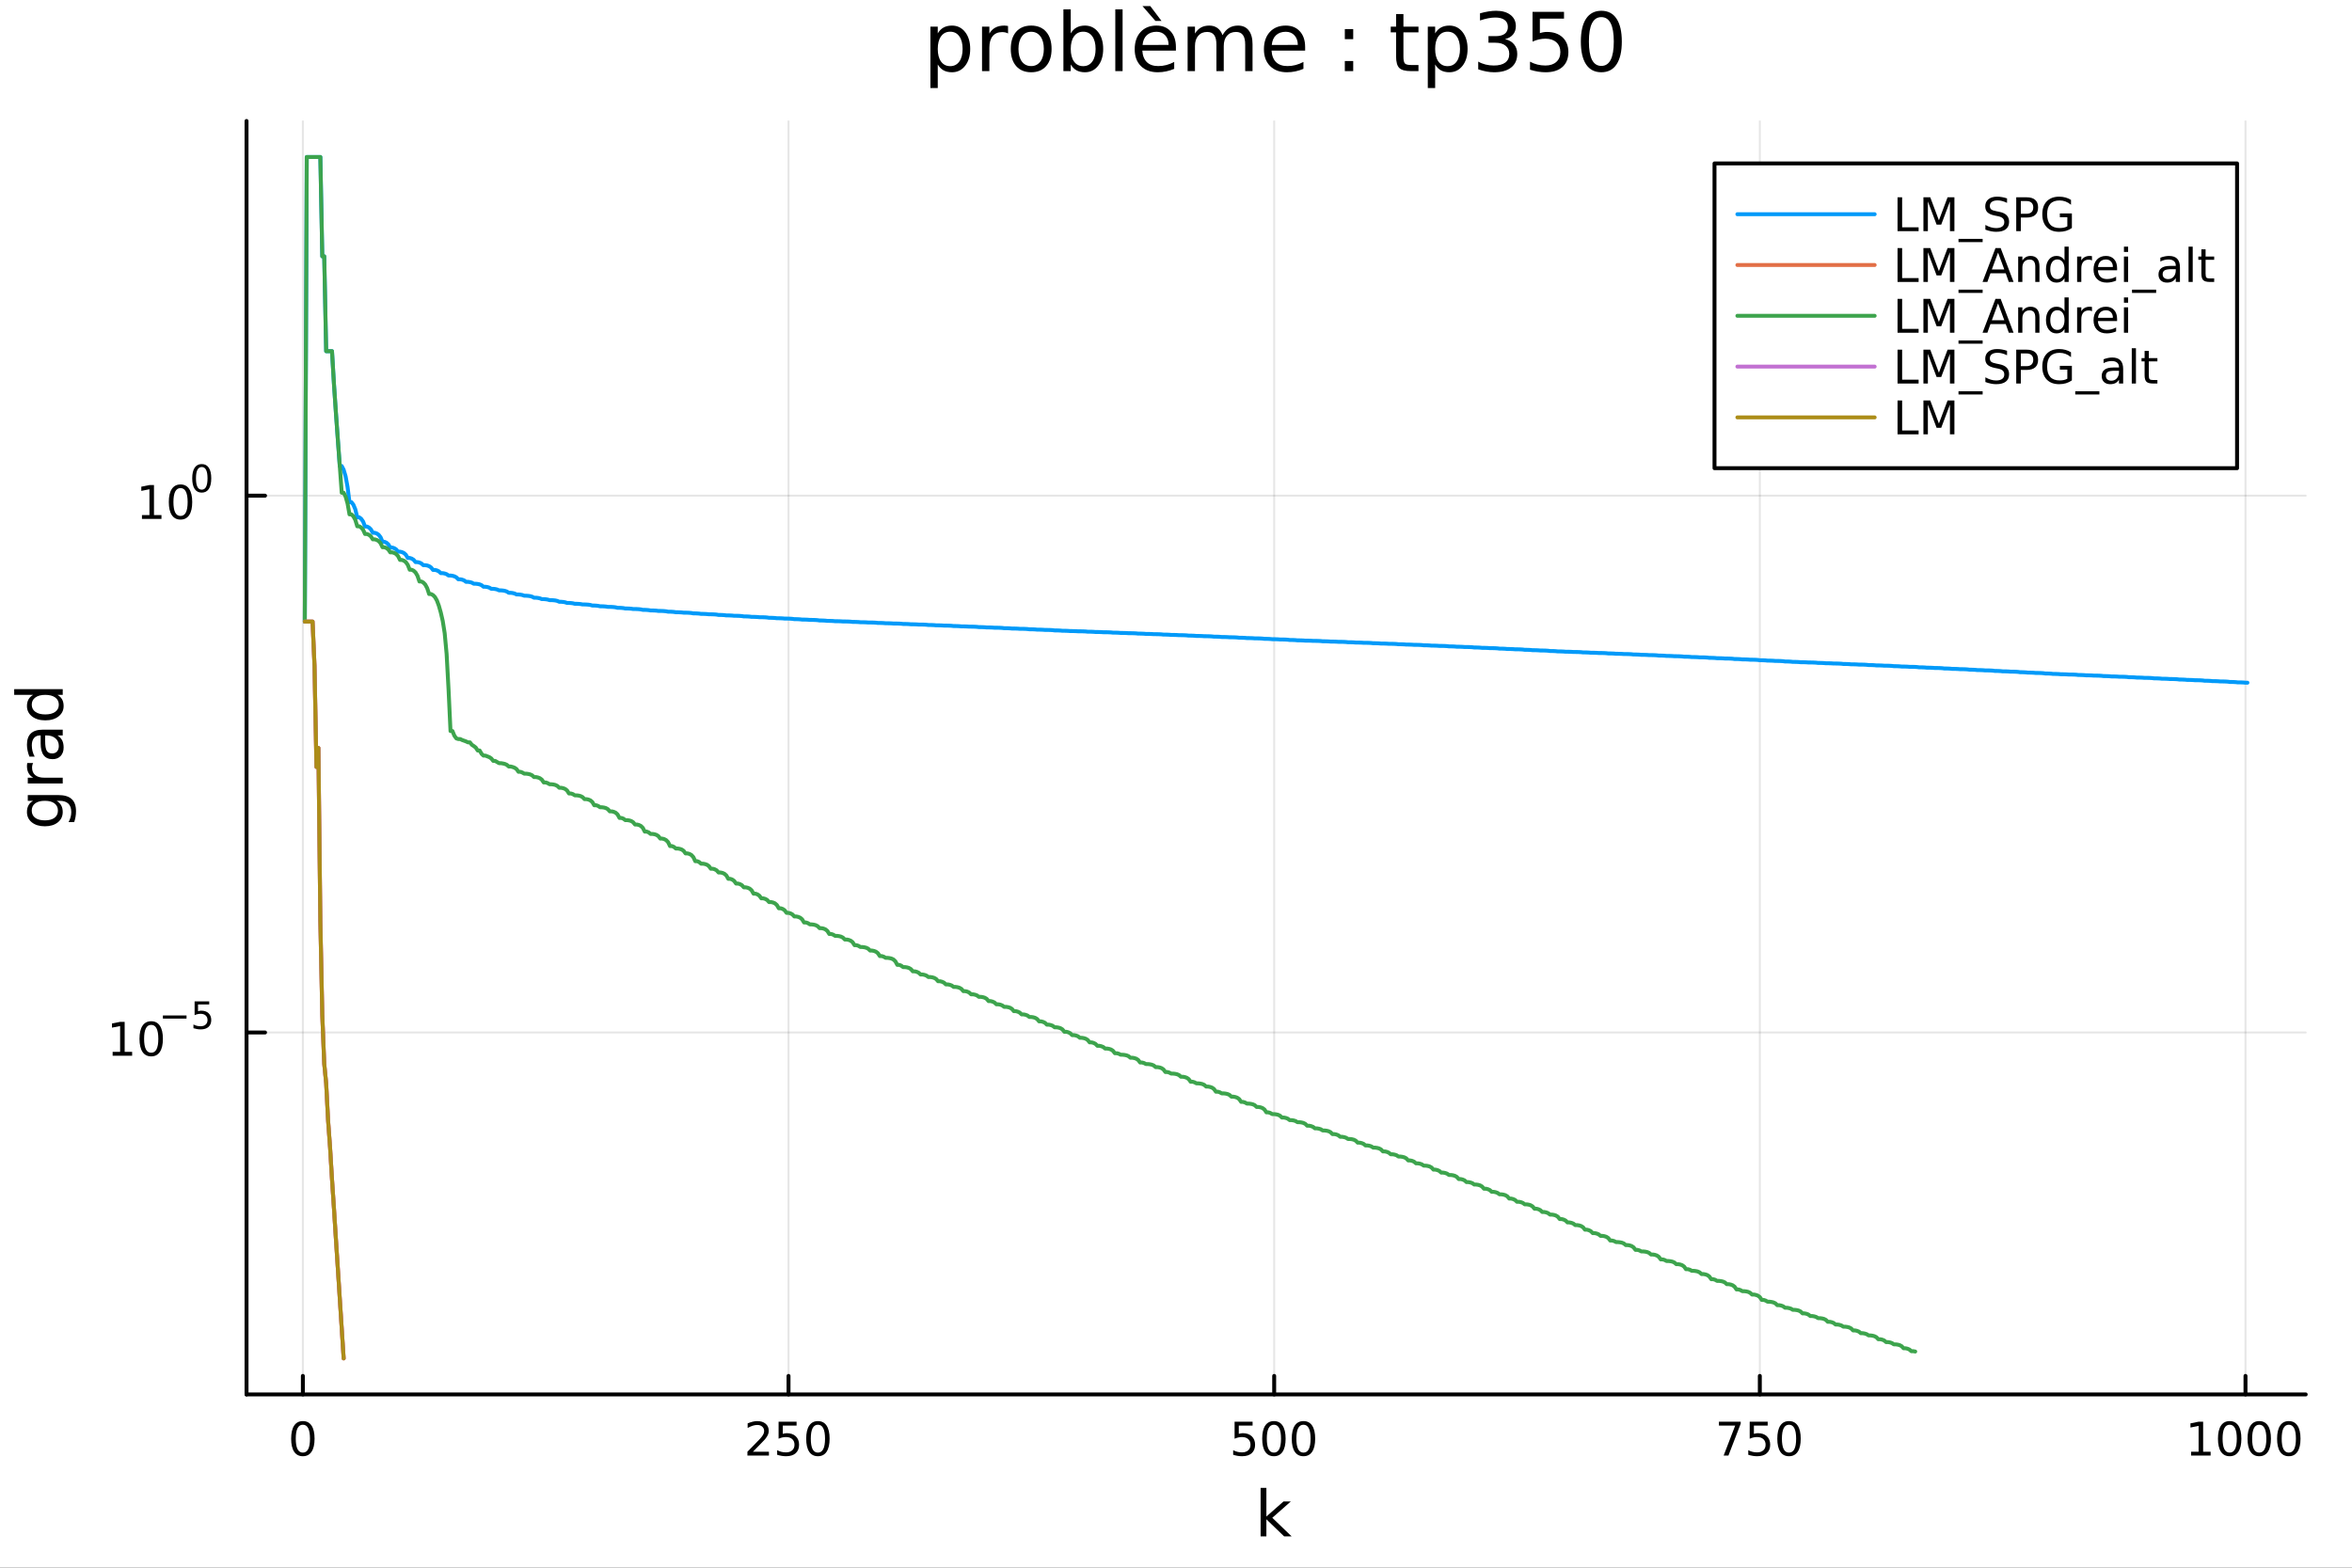 <?xml version="1.0" encoding="utf-8"?>
<svg xmlns="http://www.w3.org/2000/svg" xmlns:xlink="http://www.w3.org/1999/xlink" width="600" height="400" viewBox="0 0 2400 1600">
<rect x="0" y="0" width="2400" height="1600" fill="#333333" stroke="none"/>
<defs>
  <clipPath id="clip410">
    <rect x="0" y="0" width="2400" height="1600"/>
  </clipPath>
</defs>
<path clip-path="url(#clip410)" d="M0 1600 L2400 1600 L2400 0 L0 0  Z" fill="#ffffff" fill-rule="evenodd" fill-opacity="1"/>
<defs>
  <clipPath id="clip411">
    <rect x="480" y="0" width="1681" height="1600"/>
  </clipPath>
</defs>
<path clip-path="url(#clip410)" d="M251.56 1423.18 L2352.76 1423.18 L2352.76 123.472 L251.56 123.472  Z" fill="#ffffff" fill-rule="evenodd" fill-opacity="1"/>
<defs>
  <clipPath id="clip412">
    <rect x="251" y="123" width="2102" height="1301"/>
  </clipPath>
</defs>
<polyline clip-path="url(#clip412)" style="stroke:#000000; stroke-linecap:round; stroke-linejoin:round; stroke-width:2; stroke-opacity:0.1; fill:none" points="309.046,1423.18 309.046,123.472 "/>
<polyline clip-path="url(#clip412)" style="stroke:#000000; stroke-linecap:round; stroke-linejoin:round; stroke-width:2; stroke-opacity:0.1; fill:none" points="804.611,1423.18 804.611,123.472 "/>
<polyline clip-path="url(#clip412)" style="stroke:#000000; stroke-linecap:round; stroke-linejoin:round; stroke-width:2; stroke-opacity:0.1; fill:none" points="1300.18,1423.18 1300.18,123.472 "/>
<polyline clip-path="url(#clip412)" style="stroke:#000000; stroke-linecap:round; stroke-linejoin:round; stroke-width:2; stroke-opacity:0.1; fill:none" points="1795.74,1423.18 1795.74,123.472 "/>
<polyline clip-path="url(#clip412)" style="stroke:#000000; stroke-linecap:round; stroke-linejoin:round; stroke-width:2; stroke-opacity:0.1; fill:none" points="2291.31,1423.18 2291.31,123.472 "/>
<polyline clip-path="url(#clip410)" style="stroke:#000000; stroke-linecap:round; stroke-linejoin:round; stroke-width:4; stroke-opacity:1; fill:none" points="251.56,1423.18 2352.76,1423.18 "/>
<polyline clip-path="url(#clip410)" style="stroke:#000000; stroke-linecap:round; stroke-linejoin:round; stroke-width:4; stroke-opacity:1; fill:none" points="309.046,1423.18 309.046,1404.28 "/>
<polyline clip-path="url(#clip410)" style="stroke:#000000; stroke-linecap:round; stroke-linejoin:round; stroke-width:4; stroke-opacity:1; fill:none" points="804.611,1423.18 804.611,1404.28 "/>
<polyline clip-path="url(#clip410)" style="stroke:#000000; stroke-linecap:round; stroke-linejoin:round; stroke-width:4; stroke-opacity:1; fill:none" points="1300.18,1423.18 1300.18,1404.28 "/>
<polyline clip-path="url(#clip410)" style="stroke:#000000; stroke-linecap:round; stroke-linejoin:round; stroke-width:4; stroke-opacity:1; fill:none" points="1795.74,1423.18 1795.74,1404.28 "/>
<polyline clip-path="url(#clip410)" style="stroke:#000000; stroke-linecap:round; stroke-linejoin:round; stroke-width:4; stroke-opacity:1; fill:none" points="2291.31,1423.18 2291.31,1404.28 "/>
<path clip-path="url(#clip410)" d="M309.046 1454.1 Q305.435 1454.1 303.606 1457.66 Q301.8 1461.2 301.8 1468.33 Q301.8 1475.44 303.606 1479.01 Q305.435 1482.55 309.046 1482.55 Q312.68 1482.55 314.486 1479.01 Q316.314 1475.44 316.314 1468.33 Q316.314 1461.2 314.486 1457.66 Q312.68 1454.1 309.046 1454.1 M309.046 1450.39 Q314.856 1450.39 317.911 1455 Q320.99 1459.58 320.99 1468.33 Q320.99 1477.06 317.911 1481.67 Q314.856 1486.25 309.046 1486.25 Q303.236 1486.25 300.157 1481.67 Q297.101 1477.06 297.101 1468.33 Q297.101 1459.58 300.157 1455 Q303.236 1450.39 309.046 1450.39 Z" fill="#000000" fill-rule="nonzero" fill-opacity="1" /><path clip-path="url(#clip410)" d="M768.303 1481.64 L784.622 1481.64 L784.622 1485.58 L762.678 1485.58 L762.678 1481.64 Q765.34 1478.89 769.923 1474.26 Q774.53 1469.61 775.71 1468.27 Q777.956 1465.74 778.835 1464.01 Q779.738 1462.25 779.738 1460.56 Q779.738 1457.8 777.794 1456.07 Q775.873 1454.33 772.771 1454.33 Q770.572 1454.33 768.118 1455.09 Q765.687 1455.86 762.91 1457.41 L762.91 1452.69 Q765.734 1451.55 768.187 1450.97 Q770.641 1450.39 772.678 1450.39 Q778.048 1450.39 781.243 1453.08 Q784.437 1455.77 784.437 1460.26 Q784.437 1462.39 783.627 1464.31 Q782.84 1466.2 780.734 1468.8 Q780.155 1469.47 777.053 1472.69 Q773.951 1475.88 768.303 1481.64 Z" fill="#000000" fill-rule="nonzero" fill-opacity="1" /><path clip-path="url(#clip410)" d="M794.484 1451.02 L812.84 1451.02 L812.84 1454.96 L798.766 1454.96 L798.766 1463.43 Q799.784 1463.08 800.803 1462.92 Q801.821 1462.73 802.84 1462.73 Q808.627 1462.73 812.007 1465.9 Q815.386 1469.08 815.386 1474.49 Q815.386 1480.07 811.914 1483.17 Q808.442 1486.25 802.122 1486.25 Q799.946 1486.25 797.678 1485.88 Q795.433 1485.51 793.025 1484.77 L793.025 1480.07 Q795.109 1481.2 797.331 1481.76 Q799.553 1482.32 802.03 1482.32 Q806.034 1482.32 808.372 1480.21 Q810.71 1478.1 810.71 1474.49 Q810.71 1470.88 808.372 1468.77 Q806.034 1466.67 802.03 1466.67 Q800.155 1466.67 798.28 1467.08 Q796.428 1467.5 794.484 1468.38 L794.484 1451.02 Z" fill="#000000" fill-rule="nonzero" fill-opacity="1" /><path clip-path="url(#clip410)" d="M834.599 1454.1 Q830.988 1454.1 829.159 1457.66 Q827.354 1461.2 827.354 1468.33 Q827.354 1475.44 829.159 1479.01 Q830.988 1482.55 834.599 1482.55 Q838.233 1482.55 840.039 1479.01 Q841.868 1475.44 841.868 1468.33 Q841.868 1461.2 840.039 1457.66 Q838.233 1454.1 834.599 1454.1 M834.599 1450.39 Q840.409 1450.39 843.465 1455 Q846.543 1459.58 846.543 1468.33 Q846.543 1477.06 843.465 1481.67 Q840.409 1486.25 834.599 1486.25 Q828.789 1486.25 825.71 1481.67 Q822.655 1477.06 822.655 1468.33 Q822.655 1459.58 825.71 1455 Q828.789 1450.39 834.599 1450.39 Z" fill="#000000" fill-rule="nonzero" fill-opacity="1" /><path clip-path="url(#clip410)" d="M1259.79 1451.02 L1278.15 1451.02 L1278.15 1454.96 L1264.08 1454.96 L1264.08 1463.43 Q1265.09 1463.08 1266.11 1462.92 Q1267.13 1462.73 1268.15 1462.73 Q1273.94 1462.73 1277.32 1465.9 Q1280.7 1469.08 1280.7 1474.49 Q1280.7 1480.07 1277.22 1483.17 Q1273.75 1486.25 1267.43 1486.25 Q1265.26 1486.25 1262.99 1485.88 Q1260.74 1485.51 1258.34 1484.77 L1258.34 1480.07 Q1260.42 1481.2 1262.64 1481.76 Q1264.86 1482.32 1267.34 1482.32 Q1271.34 1482.32 1273.68 1480.21 Q1276.02 1478.1 1276.02 1474.49 Q1276.02 1470.88 1273.68 1468.77 Q1271.34 1466.67 1267.34 1466.67 Q1265.47 1466.67 1263.59 1467.08 Q1261.74 1467.5 1259.79 1468.38 L1259.79 1451.02 Z" fill="#000000" fill-rule="nonzero" fill-opacity="1" /><path clip-path="url(#clip410)" d="M1299.91 1454.1 Q1296.3 1454.1 1294.47 1457.66 Q1292.66 1461.2 1292.66 1468.33 Q1292.66 1475.44 1294.47 1479.01 Q1296.3 1482.55 1299.91 1482.55 Q1303.54 1482.55 1305.35 1479.01 Q1307.18 1475.44 1307.18 1468.33 Q1307.18 1461.2 1305.35 1457.66 Q1303.54 1454.1 1299.91 1454.1 M1299.91 1450.39 Q1305.72 1450.39 1308.78 1455 Q1311.85 1459.58 1311.85 1468.33 Q1311.85 1477.06 1308.78 1481.67 Q1305.72 1486.25 1299.91 1486.25 Q1294.1 1486.25 1291.02 1481.67 Q1287.97 1477.06 1287.97 1468.33 Q1287.97 1459.58 1291.02 1455 Q1294.1 1450.39 1299.91 1450.39 Z" fill="#000000" fill-rule="nonzero" fill-opacity="1" /><path clip-path="url(#clip410)" d="M1330.07 1454.1 Q1326.46 1454.1 1324.63 1457.66 Q1322.83 1461.2 1322.83 1468.33 Q1322.83 1475.44 1324.63 1479.01 Q1326.46 1482.55 1330.07 1482.55 Q1333.71 1482.55 1335.51 1479.01 Q1337.34 1475.44 1337.34 1468.33 Q1337.34 1461.2 1335.51 1457.66 Q1333.71 1454.1 1330.07 1454.1 M1330.07 1450.39 Q1335.88 1450.39 1338.94 1455 Q1342.02 1459.58 1342.02 1468.33 Q1342.02 1477.06 1338.94 1481.67 Q1335.88 1486.25 1330.07 1486.25 Q1324.26 1486.25 1321.18 1481.67 Q1318.13 1477.06 1318.13 1468.33 Q1318.13 1459.58 1321.18 1455 Q1324.26 1450.39 1330.07 1450.39 Z" fill="#000000" fill-rule="nonzero" fill-opacity="1" /><path clip-path="url(#clip410)" d="M1754.02 1451.02 L1776.24 1451.02 L1776.24 1453.01 L1763.69 1485.58 L1758.81 1485.58 L1770.61 1454.96 L1754.02 1454.96 L1754.02 1451.02 Z" fill="#000000" fill-rule="nonzero" fill-opacity="1" /><path clip-path="url(#clip410)" d="M1785.41 1451.02 L1803.76 1451.02 L1803.76 1454.96 L1789.69 1454.96 L1789.69 1463.43 Q1790.71 1463.08 1791.72 1462.92 Q1792.74 1462.73 1793.76 1462.73 Q1799.55 1462.73 1802.93 1465.9 Q1806.31 1469.08 1806.31 1474.49 Q1806.31 1480.07 1802.84 1483.17 Q1799.36 1486.25 1793.04 1486.25 Q1790.87 1486.25 1788.6 1485.88 Q1786.35 1485.51 1783.95 1484.77 L1783.95 1480.07 Q1786.03 1481.2 1788.25 1481.76 Q1790.47 1482.32 1792.95 1482.32 Q1796.96 1482.32 1799.29 1480.21 Q1801.63 1478.1 1801.63 1474.49 Q1801.63 1470.88 1799.29 1468.77 Q1796.96 1466.67 1792.95 1466.67 Q1791.08 1466.67 1789.2 1467.08 Q1787.35 1467.5 1785.41 1468.38 L1785.41 1451.02 Z" fill="#000000" fill-rule="nonzero" fill-opacity="1" /><path clip-path="url(#clip410)" d="M1825.52 1454.1 Q1821.91 1454.1 1820.08 1457.66 Q1818.28 1461.2 1818.28 1468.33 Q1818.28 1475.44 1820.08 1479.01 Q1821.91 1482.55 1825.52 1482.55 Q1829.16 1482.55 1830.96 1479.01 Q1832.79 1475.44 1832.79 1468.33 Q1832.79 1461.2 1830.96 1457.66 Q1829.16 1454.1 1825.52 1454.1 M1825.52 1450.39 Q1831.33 1450.39 1834.39 1455 Q1837.47 1459.58 1837.47 1468.33 Q1837.47 1477.06 1834.39 1481.67 Q1831.33 1486.25 1825.52 1486.25 Q1819.71 1486.25 1816.63 1481.67 Q1813.58 1477.06 1813.58 1468.33 Q1813.58 1459.58 1816.63 1455 Q1819.71 1450.39 1825.52 1450.39 Z" fill="#000000" fill-rule="nonzero" fill-opacity="1" /><path clip-path="url(#clip410)" d="M2235.83 1481.64 L2243.47 1481.64 L2243.47 1455.28 L2235.16 1456.95 L2235.16 1452.69 L2243.42 1451.02 L2248.1 1451.02 L2248.1 1481.64 L2255.74 1481.64 L2255.74 1485.58 L2235.83 1485.58 L2235.83 1481.64 Z" fill="#000000" fill-rule="nonzero" fill-opacity="1" /><path clip-path="url(#clip410)" d="M2275.18 1454.1 Q2271.57 1454.1 2269.74 1457.66 Q2267.94 1461.2 2267.94 1468.33 Q2267.94 1475.44 2269.74 1479.01 Q2271.57 1482.55 2275.18 1482.55 Q2278.82 1482.55 2280.62 1479.01 Q2282.45 1475.44 2282.45 1468.33 Q2282.45 1461.2 2280.62 1457.66 Q2278.82 1454.1 2275.18 1454.1 M2275.18 1450.39 Q2280.99 1450.39 2284.05 1455 Q2287.13 1459.58 2287.13 1468.33 Q2287.13 1477.06 2284.05 1481.67 Q2280.99 1486.25 2275.18 1486.25 Q2269.37 1486.25 2266.29 1481.67 Q2263.24 1477.06 2263.24 1468.33 Q2263.24 1459.58 2266.29 1455 Q2269.37 1450.39 2275.18 1450.39 Z" fill="#000000" fill-rule="nonzero" fill-opacity="1" /><path clip-path="url(#clip410)" d="M2305.35 1454.1 Q2301.73 1454.1 2299.91 1457.66 Q2298.1 1461.2 2298.1 1468.33 Q2298.1 1475.44 2299.91 1479.01 Q2301.73 1482.55 2305.35 1482.55 Q2308.98 1482.55 2310.78 1479.01 Q2312.61 1475.44 2312.61 1468.33 Q2312.61 1461.2 2310.78 1457.66 Q2308.98 1454.1 2305.35 1454.1 M2305.35 1450.39 Q2311.16 1450.39 2314.21 1455 Q2317.29 1459.58 2317.29 1468.33 Q2317.29 1477.06 2314.21 1481.67 Q2311.16 1486.25 2305.35 1486.25 Q2299.53 1486.25 2296.46 1481.67 Q2293.4 1477.06 2293.4 1468.33 Q2293.4 1459.58 2296.46 1455 Q2299.53 1450.39 2305.35 1450.39 Z" fill="#000000" fill-rule="nonzero" fill-opacity="1" /><path clip-path="url(#clip410)" d="M2335.51 1454.1 Q2331.9 1454.1 2330.07 1457.66 Q2328.26 1461.2 2328.26 1468.33 Q2328.26 1475.44 2330.07 1479.01 Q2331.9 1482.55 2335.51 1482.55 Q2339.14 1482.55 2340.95 1479.01 Q2342.78 1475.44 2342.78 1468.33 Q2342.78 1461.2 2340.95 1457.66 Q2339.14 1454.1 2335.51 1454.1 M2335.51 1450.39 Q2341.32 1450.39 2344.37 1455 Q2347.45 1459.58 2347.45 1468.33 Q2347.45 1477.06 2344.37 1481.67 Q2341.32 1486.25 2335.51 1486.25 Q2329.7 1486.25 2326.62 1481.67 Q2323.56 1477.06 2323.56 1468.33 Q2323.56 1459.58 2326.62 1455 Q2329.7 1450.39 2335.51 1450.39 Z" fill="#000000" fill-rule="nonzero" fill-opacity="1" /><path clip-path="url(#clip410)" d="M1286.34 1518.52 L1292.23 1518.52 L1292.23 1547.77 L1309.7 1532.4 L1317.18 1532.4 L1298.27 1549.07 L1317.98 1568.04 L1310.34 1568.04 L1292.23 1550.63 L1292.23 1568.04 L1286.34 1568.04 L1286.34 1518.52 Z" fill="#000000" fill-rule="nonzero" fill-opacity="1" /><polyline clip-path="url(#clip412)" style="stroke:#000000; stroke-linecap:round; stroke-linejoin:round; stroke-width:2; stroke-opacity:0.1; fill:none" points="251.56,1053.75 2352.76,1053.75 "/>
<polyline clip-path="url(#clip412)" style="stroke:#000000; stroke-linecap:round; stroke-linejoin:round; stroke-width:2; stroke-opacity:0.1; fill:none" points="251.56,505.903 2352.76,505.903 "/>
<polyline clip-path="url(#clip410)" style="stroke:#000000; stroke-linecap:round; stroke-linejoin:round; stroke-width:4; stroke-opacity:1; fill:none" points="251.56,1423.18 251.56,123.472 "/>
<polyline clip-path="url(#clip410)" style="stroke:#000000; stroke-linecap:round; stroke-linejoin:round; stroke-width:4; stroke-opacity:1; fill:none" points="251.56,1053.75 270.458,1053.75 "/>
<polyline clip-path="url(#clip410)" style="stroke:#000000; stroke-linecap:round; stroke-linejoin:round; stroke-width:4; stroke-opacity:1; fill:none" points="251.56,505.903 270.458,505.903 "/>
<path clip-path="url(#clip410)" d="M114.931 1073.54 L122.57 1073.54 L122.57 1047.17 L114.26 1048.84 L114.26 1044.58 L122.524 1042.92 L127.2 1042.92 L127.2 1073.54 L134.839 1073.54 L134.839 1077.48 L114.931 1077.48 L114.931 1073.54 Z" fill="#000000" fill-rule="nonzero" fill-opacity="1" /><path clip-path="url(#clip410)" d="M154.283 1045.99 Q150.672 1045.99 148.843 1049.56 Q147.038 1053.1 147.038 1060.23 Q147.038 1067.34 148.843 1070.9 Q150.672 1074.44 154.283 1074.44 Q157.917 1074.44 159.723 1070.9 Q161.552 1067.34 161.552 1060.23 Q161.552 1053.1 159.723 1049.56 Q157.917 1045.99 154.283 1045.99 M154.283 1042.29 Q160.093 1042.29 163.149 1046.9 Q166.227 1051.48 166.227 1060.23 Q166.227 1068.96 163.149 1073.56 Q160.093 1078.15 154.283 1078.15 Q148.473 1078.15 145.394 1073.56 Q142.339 1068.96 142.339 1060.23 Q142.339 1051.48 145.394 1046.9 Q148.473 1042.29 154.283 1042.29 Z" fill="#000000" fill-rule="nonzero" fill-opacity="1" /><path clip-path="url(#clip410)" d="M166.227 1036.39 L190.339 1036.39 L190.339 1039.59 L166.227 1039.59 L166.227 1036.39 Z" fill="#000000" fill-rule="nonzero" fill-opacity="1" /><path clip-path="url(#clip410)" d="M198.577 1021.99 L213.491 1021.99 L213.491 1025.18 L202.056 1025.18 L202.056 1032.07 Q202.884 1031.78 203.711 1031.65 Q204.539 1031.5 205.366 1031.5 Q210.068 1031.5 212.814 1034.08 Q215.56 1036.66 215.56 1041.06 Q215.56 1045.59 212.739 1048.11 Q209.918 1050.61 204.783 1050.61 Q203.015 1050.61 201.172 1050.31 Q199.348 1050.01 197.392 1049.41 L197.392 1045.59 Q199.085 1046.51 200.89 1046.96 Q202.696 1047.41 204.708 1047.41 Q207.962 1047.41 209.861 1045.7 Q211.761 1043.99 211.761 1041.06 Q211.761 1038.12 209.861 1036.41 Q207.962 1034.7 204.708 1034.7 Q203.185 1034.7 201.661 1035.04 Q200.157 1035.38 198.577 1036.09 L198.577 1021.99 Z" fill="#000000" fill-rule="nonzero" fill-opacity="1" /><path clip-path="url(#clip410)" d="M144.855 525.695 L152.493 525.695 L152.493 499.33 L144.183 500.996 L144.183 496.737 L152.447 495.071 L157.123 495.071 L157.123 525.695 L164.762 525.695 L164.762 529.631 L144.855 529.631 L144.855 525.695 Z" fill="#000000" fill-rule="nonzero" fill-opacity="1" /><path clip-path="url(#clip410)" d="M184.206 498.149 Q180.595 498.149 178.766 501.714 Q176.961 505.256 176.961 512.385 Q176.961 519.492 178.766 523.057 Q180.595 526.598 184.206 526.598 Q187.84 526.598 189.646 523.057 Q191.475 519.492 191.475 512.385 Q191.475 505.256 189.646 501.714 Q187.84 498.149 184.206 498.149 M184.206 494.446 Q190.016 494.446 193.072 499.052 Q196.151 503.635 196.151 512.385 Q196.151 521.112 193.072 525.719 Q190.016 530.302 184.206 530.302 Q178.396 530.302 175.317 525.719 Q172.262 521.112 172.262 512.385 Q172.262 503.635 175.317 499.052 Q178.396 494.446 184.206 494.446 Z" fill="#000000" fill-rule="nonzero" fill-opacity="1" /><path clip-path="url(#clip410)" d="M205.855 476.642 Q202.921 476.642 201.436 479.538 Q199.969 482.416 199.969 488.208 Q199.969 493.982 201.436 496.879 Q202.921 499.756 205.855 499.756 Q208.808 499.756 210.275 496.879 Q211.761 493.982 211.761 488.208 Q211.761 482.416 210.275 479.538 Q208.808 476.642 205.855 476.642 M205.855 473.632 Q210.576 473.632 213.059 477.375 Q215.56 481.099 215.56 488.208 Q215.56 495.299 213.059 499.042 Q210.576 502.766 205.855 502.766 Q201.135 502.766 198.633 499.042 Q196.151 495.299 196.151 488.208 Q196.151 481.099 198.633 477.375 Q201.135 473.632 205.855 473.632 Z" fill="#000000" fill-rule="nonzero" fill-opacity="1" /><path clip-path="url(#clip410)" d="M45.766 817.313 Q39.401 817.313 35.9 819.955 Q32.398 822.565 32.398 827.307 Q32.398 832.018 35.9 834.66 Q39.401 837.27 45.766 837.27 Q52.1 837.27 55.601 834.66 Q59.103 832.018 59.103 827.307 Q59.103 822.565 55.601 819.955 Q52.1 817.313 45.766 817.313 M59.58 811.457 Q68.683 811.457 73.107 815.499 Q77.563 819.541 77.563 827.88 Q77.563 830.967 77.086 833.705 Q76.64 836.442 75.685 839.02 L69.988 839.02 Q71.388 836.442 72.057 833.928 Q72.725 831.413 72.725 828.803 Q72.725 823.042 69.701 820.178 Q66.71 817.313 60.63 817.313 L57.734 817.313 Q60.885 819.127 62.445 821.96 Q64.004 824.793 64.004 828.739 Q64.004 835.296 59.007 839.307 Q54.01 843.317 45.766 843.317 Q37.491 843.317 32.494 839.307 Q27.497 835.296 27.497 828.739 Q27.497 824.793 29.056 821.96 Q30.616 819.127 33.767 817.313 L28.356 817.313 L28.356 811.457 L59.58 811.457 Z" fill="#000000" fill-rule="nonzero" fill-opacity="1" /><path clip-path="url(#clip410)" d="M33.831 778.737 Q33.258 779.724 33.003 780.901 Q32.717 782.047 32.717 783.447 Q32.717 788.413 35.963 791.086 Q39.178 793.728 45.225 793.728 L64.004 793.728 L64.004 799.616 L28.356 799.616 L28.356 793.728 L33.894 793.728 Q30.648 791.882 29.088 788.922 Q27.497 785.962 27.497 781.729 Q27.497 781.124 27.592 780.392 Q27.656 779.66 27.815 778.769 L33.831 778.737 Z" fill="#000000" fill-rule="nonzero" fill-opacity="1" /><path clip-path="url(#clip410)" d="M46.085 756.393 Q46.085 763.491 47.708 766.228 Q49.331 768.965 53.246 768.965 Q56.365 768.965 58.211 766.928 Q60.026 764.86 60.026 761.327 Q60.026 756.457 56.588 753.529 Q53.119 750.569 47.39 750.569 L46.085 750.569 L46.085 756.393 M43.666 744.712 L64.004 744.712 L64.004 750.569 L58.593 750.569 Q61.84 752.574 63.399 755.566 Q64.927 758.558 64.927 762.886 Q64.927 768.361 61.872 771.607 Q58.784 774.822 53.628 774.822 Q47.612 774.822 44.557 770.812 Q41.501 766.769 41.501 758.78 L41.501 750.569 L40.928 750.569 Q36.886 750.569 34.69 753.242 Q32.462 755.884 32.462 760.69 Q32.462 763.746 33.194 766.642 Q33.926 769.538 35.39 772.212 L29.98 772.212 Q28.738 768.997 28.133 765.974 Q27.497 762.95 27.497 760.085 Q27.497 752.351 31.507 748.532 Q35.518 744.712 43.666 744.712 Z" fill="#000000" fill-rule="nonzero" fill-opacity="1" /><path clip-path="url(#clip410)" d="M33.767 709.191 L14.479 709.191 L14.479 703.335 L64.004 703.335 L64.004 709.191 L58.657 709.191 Q61.84 711.038 63.399 713.87 Q64.927 716.671 64.927 720.618 Q64.927 727.079 59.771 731.153 Q54.615 735.195 46.212 735.195 Q37.809 735.195 32.653 731.153 Q27.497 727.079 27.497 720.618 Q27.497 716.671 29.056 713.87 Q30.584 711.038 33.767 709.191 M46.212 729.148 Q52.673 729.148 56.365 726.506 Q60.026 723.833 60.026 719.186 Q60.026 714.539 56.365 711.865 Q52.673 709.191 46.212 709.191 Q39.751 709.191 36.09 711.865 Q32.398 714.539 32.398 719.186 Q32.398 723.833 36.09 726.506 Q39.751 729.148 46.212 729.148 Z" fill="#000000" fill-rule="nonzero" fill-opacity="1" /><path clip-path="url(#clip410)" d="M956.9 65.77 L956.9 89.833 L949.405 89.833 L949.405 27.206 L956.9 27.206 L956.9 34.092 Q959.249 30.041 962.814 28.097 Q966.419 26.112 971.402 26.112 Q979.666 26.112 984.81 32.675 Q989.995 39.237 989.995 49.931 Q989.995 60.626 984.81 67.188 Q979.666 73.751 971.402 73.751 Q966.419 73.751 962.814 71.806 Q959.249 69.821 956.9 65.77 M982.258 49.931 Q982.258 41.708 978.855 37.05 Q975.493 32.35 969.579 32.35 Q963.665 32.35 960.262 37.05 Q956.9 41.708 956.9 49.931 Q956.9 58.155 960.262 62.854 Q963.665 67.512 969.579 67.512 Q975.493 67.512 978.855 62.854 Q982.258 58.155 982.258 49.931 Z" fill="#000000" fill-rule="nonzero" fill-opacity="1" /><path clip-path="url(#clip410)" d="M1028.64 34.173 Q1027.39 33.444 1025.89 33.12 Q1024.43 32.756 1022.65 32.756 Q1016.33 32.756 1012.92 36.888 Q1009.56 40.979 1009.56 48.676 L1009.56 72.576 L1002.07 72.576 L1002.07 27.206 L1009.56 27.206 L1009.56 34.254 Q1011.91 30.122 1015.68 28.138 Q1019.45 26.112 1024.83 26.112 Q1025.6 26.112 1026.53 26.234 Q1027.47 26.315 1028.6 26.517 L1028.64 34.173 Z" fill="#000000" fill-rule="nonzero" fill-opacity="1" /><path clip-path="url(#clip410)" d="M1052.22 32.431 Q1046.22 32.431 1042.74 37.131 Q1039.25 41.789 1039.25 49.931 Q1039.25 58.074 1042.7 62.773 Q1046.18 67.431 1052.22 67.431 Q1058.17 67.431 1061.66 62.732 Q1065.14 58.033 1065.14 49.931 Q1065.14 41.87 1061.66 37.171 Q1058.17 32.431 1052.22 32.431 M1052.22 26.112 Q1061.94 26.112 1067.49 32.431 Q1073.04 38.751 1073.04 49.931 Q1073.04 61.071 1067.49 67.431 Q1061.94 73.751 1052.22 73.751 Q1042.45 73.751 1036.9 67.431 Q1031.4 61.071 1031.4 49.931 Q1031.4 38.751 1036.9 32.431 Q1042.45 26.112 1052.22 26.112 Z" fill="#000000" fill-rule="nonzero" fill-opacity="1" /><path clip-path="url(#clip410)" d="M1117.96 49.931 Q1117.96 41.708 1114.56 37.05 Q1111.2 32.35 1105.28 32.35 Q1099.37 32.35 1095.97 37.05 Q1092.6 41.708 1092.6 49.931 Q1092.6 58.155 1095.97 62.854 Q1099.37 67.512 1105.28 67.512 Q1111.2 67.512 1114.56 62.854 Q1117.96 58.155 1117.96 49.931 M1092.6 34.092 Q1094.95 30.041 1098.52 28.097 Q1102.12 26.112 1107.11 26.112 Q1115.37 26.112 1120.52 32.675 Q1125.7 39.237 1125.7 49.931 Q1125.7 60.626 1120.52 67.188 Q1115.37 73.751 1107.11 73.751 Q1102.12 73.751 1098.52 71.806 Q1094.95 69.821 1092.6 65.77 L1092.6 72.576 L1085.11 72.576 L1085.11 9.544 L1092.6 9.544 L1092.6 34.092 Z" fill="#000000" fill-rule="nonzero" fill-opacity="1" /><path clip-path="url(#clip410)" d="M1138.06 9.544 L1145.51 9.544 L1145.51 72.576 L1138.06 72.576 L1138.06 9.544 Z" fill="#000000" fill-rule="nonzero" fill-opacity="1" /><path clip-path="url(#clip410)" d="M1199.91 48.028 L1199.91 51.673 L1165.64 51.673 Q1166.13 59.37 1170.26 63.421 Q1174.43 67.431 1181.85 67.431 Q1186.14 67.431 1190.15 66.378 Q1194.2 65.325 1198.17 63.218 L1198.17 70.267 Q1194.16 71.968 1189.95 72.86 Q1185.74 73.751 1181.4 73.751 Q1170.54 73.751 1164.18 67.431 Q1157.86 61.112 1157.86 50.337 Q1157.86 39.197 1163.86 32.675 Q1169.9 26.112 1180.1 26.112 Q1189.26 26.112 1194.57 32.026 Q1199.91 37.9 1199.91 48.028 M1192.46 45.84 Q1192.38 39.723 1189.02 36.077 Q1185.69 32.431 1180.19 32.431 Q1173.95 32.431 1170.18 35.956 Q1166.45 39.48 1165.89 45.88 L1192.46 45.84 M1173.78 6.222 L1185.21 21.373 L1179.01 21.373 L1165.8 6.222 L1173.78 6.222 Z" fill="#000000" fill-rule="nonzero" fill-opacity="1" /><path clip-path="url(#clip410)" d="M1247.47 35.915 Q1250.27 30.892 1254.15 28.502 Q1258.04 26.112 1263.31 26.112 Q1270.4 26.112 1274.25 31.095 Q1278.1 36.037 1278.1 45.192 L1278.1 72.576 L1270.6 72.576 L1270.6 45.435 Q1270.6 38.913 1268.29 35.753 Q1265.98 32.594 1261.24 32.594 Q1255.45 32.594 1252.09 36.442 Q1248.73 40.29 1248.73 46.934 L1248.73 72.576 L1241.23 72.576 L1241.23 45.435 Q1241.23 38.873 1238.92 35.753 Q1236.61 32.594 1231.79 32.594 Q1226.08 32.594 1222.72 36.482 Q1219.36 40.331 1219.36 46.934 L1219.36 72.576 L1211.86 72.576 L1211.86 27.206 L1219.36 27.206 L1219.36 34.254 Q1221.91 30.082 1225.47 28.097 Q1229.04 26.112 1233.94 26.112 Q1238.88 26.112 1242.33 28.624 Q1245.81 31.135 1247.47 35.915 Z" fill="#000000" fill-rule="nonzero" fill-opacity="1" /><path clip-path="url(#clip410)" d="M1331.77 48.028 L1331.77 51.673 L1297.5 51.673 Q1297.99 59.37 1302.12 63.421 Q1306.29 67.431 1313.7 67.431 Q1318 67.431 1322.01 66.378 Q1326.06 65.325 1330.03 63.218 L1330.03 70.267 Q1326.02 71.968 1321.8 72.86 Q1317.59 73.751 1313.26 73.751 Q1302.4 73.751 1296.04 67.431 Q1289.72 61.112 1289.72 50.337 Q1289.72 39.197 1295.72 32.675 Q1301.75 26.112 1311.96 26.112 Q1321.12 26.112 1326.42 32.026 Q1331.77 37.9 1331.77 48.028 M1324.32 45.84 Q1324.24 39.723 1320.87 36.077 Q1317.55 32.431 1312.04 32.431 Q1305.8 32.431 1302.04 35.956 Q1298.31 39.48 1297.74 45.88 L1324.32 45.84 Z" fill="#000000" fill-rule="nonzero" fill-opacity="1" /><path clip-path="url(#clip410)" d="M1372.28 62.287 L1380.83 62.287 L1380.83 72.576 L1372.28 72.576 L1372.28 62.287 M1372.28 29.677 L1380.83 29.677 L1380.83 39.966 L1372.28 39.966 L1372.28 29.677 Z" fill="#000000" fill-rule="nonzero" fill-opacity="1" /><path clip-path="url(#clip410)" d="M1432.07 14.324 L1432.07 27.206 L1447.42 27.206 L1447.42 32.999 L1432.07 32.999 L1432.07 57.628 Q1432.07 63.178 1433.57 64.758 Q1435.11 66.338 1439.77 66.338 L1447.42 66.338 L1447.42 72.576 L1439.77 72.576 Q1431.14 72.576 1427.86 69.376 Q1424.58 66.135 1424.58 57.628 L1424.58 32.999 L1419.11 32.999 L1419.11 27.206 L1424.58 27.206 L1424.58 14.324 L1432.07 14.324 Z" fill="#000000" fill-rule="nonzero" fill-opacity="1" /><path clip-path="url(#clip410)" d="M1464.44 65.77 L1464.44 89.833 L1456.94 89.833 L1456.94 27.206 L1464.44 27.206 L1464.44 34.092 Q1466.79 30.041 1470.35 28.097 Q1473.96 26.112 1478.94 26.112 Q1487.2 26.112 1492.35 32.675 Q1497.53 39.237 1497.53 49.931 Q1497.53 60.626 1492.35 67.188 Q1487.2 73.751 1478.94 73.751 Q1473.96 73.751 1470.35 71.806 Q1466.79 69.821 1464.44 65.77 M1489.8 49.931 Q1489.8 41.708 1486.39 37.05 Q1483.03 32.35 1477.12 32.35 Q1471.2 32.35 1467.8 37.05 Q1464.44 41.708 1464.44 49.931 Q1464.44 58.155 1467.8 62.854 Q1471.2 67.512 1477.12 67.512 Q1483.03 67.512 1486.39 62.854 Q1489.8 58.155 1489.8 49.931 Z" fill="#000000" fill-rule="nonzero" fill-opacity="1" /><path clip-path="url(#clip410)" d="M1535.73 39.966 Q1541.61 41.222 1544.89 45.192 Q1548.21 49.162 1548.21 54.995 Q1548.21 63.948 1542.05 68.849 Q1535.9 73.751 1524.55 73.751 Q1520.74 73.751 1516.69 72.981 Q1512.68 72.252 1508.39 70.753 L1508.39 62.854 Q1511.79 64.839 1515.84 65.852 Q1519.89 66.864 1524.31 66.864 Q1532.01 66.864 1536.02 63.826 Q1540.07 60.788 1540.07 54.995 Q1540.07 49.648 1536.3 46.65 Q1532.57 43.612 1525.89 43.612 L1518.84 43.612 L1518.84 36.888 L1526.21 36.888 Q1532.25 36.888 1535.45 34.498 Q1538.65 32.067 1538.65 27.53 Q1538.65 22.871 1535.33 20.4 Q1532.05 17.889 1525.89 17.889 Q1522.53 17.889 1518.68 18.618 Q1514.83 19.347 1510.21 20.887 L1510.21 13.595 Q1514.87 12.299 1518.92 11.65 Q1523.01 11.002 1526.62 11.002 Q1535.94 11.002 1541.36 15.256 Q1546.79 19.469 1546.79 26.679 Q1546.79 31.702 1543.92 35.186 Q1541.04 38.629 1535.73 39.966 Z" fill="#000000" fill-rule="nonzero" fill-opacity="1" /><path clip-path="url(#clip410)" d="M1563.81 12.096 L1595.93 12.096 L1595.93 18.983 L1571.3 18.983 L1571.3 33.809 Q1573.08 33.201 1574.86 32.918 Q1576.65 32.594 1578.43 32.594 Q1588.56 32.594 1594.47 38.143 Q1600.39 43.693 1600.39 53.172 Q1600.39 62.935 1594.31 68.363 Q1588.23 73.751 1577.17 73.751 Q1573.37 73.751 1569.4 73.103 Q1565.47 72.454 1561.25 71.158 L1561.25 62.935 Q1564.9 64.92 1568.79 65.892 Q1572.68 66.864 1577.01 66.864 Q1584.02 66.864 1588.11 63.178 Q1592.2 59.492 1592.2 53.172 Q1592.2 46.853 1588.11 43.166 Q1584.02 39.48 1577.01 39.48 Q1573.73 39.48 1570.45 40.209 Q1567.21 40.938 1563.81 42.478 L1563.81 12.096 Z" fill="#000000" fill-rule="nonzero" fill-opacity="1" /><path clip-path="url(#clip410)" d="M1634.01 17.484 Q1627.69 17.484 1624.49 23.722 Q1621.33 29.92 1621.33 42.397 Q1621.33 54.833 1624.49 61.071 Q1627.69 67.269 1634.01 67.269 Q1640.37 67.269 1643.53 61.071 Q1646.73 54.833 1646.73 42.397 Q1646.73 29.92 1643.53 23.722 Q1640.37 17.484 1634.01 17.484 M1634.01 11.002 Q1644.18 11.002 1649.52 19.064 Q1654.91 27.084 1654.91 42.397 Q1654.91 57.669 1649.52 65.73 Q1644.18 73.751 1634.01 73.751 Q1623.84 73.751 1618.45 65.73 Q1613.11 57.669 1613.11 42.397 Q1613.11 27.084 1618.45 19.064 Q1623.84 11.002 1634.01 11.002 Z" fill="#000000" fill-rule="nonzero" fill-opacity="1" /><polyline clip-path="url(#clip412)" style="stroke:#009af9; stroke-linecap:round; stroke-linejoin:round; stroke-width:4; stroke-opacity:1; fill:none" points="311.028,634.407 313.01,160.256 314.993,160.256 316.975,160.256 318.957,160.256 320.939,160.256 322.922,160.256 324.904,160.256 326.886,160.256 328.868,261.606 330.851,261.606 332.833,358.428 334.815,358.428 336.797,358.428 338.78,358.428 340.762,391.792 342.744,420.921 344.726,448.501 346.709,475.623 348.691,475.623 350.673,479.441 352.656,486.147 354.638,496.945 356.62,512.528 358.602,512.528 360.585,515.111 362.567,519.849 364.549,527.982 366.531,527.982 368.514,529.463 370.496,532.279 372.478,537.413 374.46,537.413 376.443,538.383 378.425,540.26 380.407,543.784 382.389,543.784 384.372,544.462 386.354,545.788 388.336,548.323 390.318,552.982 392.301,552.982 394.283,553.87 396.265,555.592 398.247,558.839 400.23,558.839 402.212,559.467 404.194,560.696 406.177,563.049 408.159,563.049 410.141,563.509 412.123,564.412 414.106,566.162 416.088,569.449 418.07,569.449 420.052,570.085 422.035,571.327 424.017,573.698 425.999,573.698 427.981,574.161 429.964,575.07 431.946,576.825 433.928,576.825 435.91,577.169 437.893,577.849 439.875,579.172 441.857,581.68 443.839,581.68 445.822,582.168 447.804,583.124 449.786,584.96 451.769,584.96 453.751,585.32 455.733,586.028 457.715,587.4 459.698,587.4 461.68,587.67 463.662,588.203 465.644,589.244 467.627,591.225 469.609,591.225 471.591,591.612 473.573,592.371 475.556,593.832 477.538,593.832 479.52,594.119 481.502,594.684 483.485,595.78 485.467,595.78 487.449,595.996 489.431,596.423 491.414,597.258 493.396,598.85 495.378,598.85 497.36,599.161 499.343,599.773 501.325,600.951 503.307,600.951 505.29,601.183 507.272,601.639 509.254,602.526 511.236,602.526 513.219,602.701 515.201,603.047 517.183,603.723 519.165,605.016 521.148,605.016 523.13,605.269 525.112,605.766 527.094,606.725 529.077,606.725 531.059,606.914 533.041,607.286 535.023,608.01 537.006,608.01 538.988,608.153 540.97,608.435 542.952,608.988 544.935,610.047 546.917,610.047 548.899,610.254 550.882,610.662 552.864,611.45 554.846,611.45 556.828,611.605 558.811,611.912 560.793,612.508 562.775,612.508 564.757,612.626 566.74,612.859 568.722,613.315 570.704,614.191 572.686,614.191 574.669,614.363 576.651,614.701 578.633,615.356 580.615,615.356 582.598,615.485 584.58,615.74 586.562,616.237 588.544,616.237 590.527,616.336 592.509,616.53 594.491,616.912 596.474,616.912 598.456,616.988 600.438,617.138 602.42,617.434 604.403,618.008 606.385,618.008 608.367,618.121 610.349,618.345 612.332,618.782 614.314,618.782 616.296,618.868 618.278,619.039 620.261,619.376 622.243,619.376 624.225,619.443 626.207,619.575 628.19,619.836 630.172,620.344 632.154,620.344 634.136,620.444 636.119,620.643 638.101,621.031 640.083,621.031 642.065,621.108 644.048,621.26 646.03,621.56 648.012,621.56 649.995,621.62 651.977,621.738 653.959,621.972 655.941,622.426 657.924,622.426 659.906,622.516 661.888,622.694 663.87,623.043 665.853,623.043 667.835,623.113 669.817,623.25 671.799,623.521 673.782,623.521 675.764,623.574 677.746,623.681 679.728,623.893 681.711,624.305 683.693,624.305 685.675,624.387 687.657,624.549 689.64,624.867 691.622,624.867 693.604,624.93 695.587,625.056 697.569,625.303 699.551,625.303 701.533,625.352 703.516,625.45 705.498,625.644 707.48,626.024 709.462,626.024 711.445,626.099 713.427,626.248 715.409,626.542 717.391,626.542 719.374,626.601 721.356,626.717 723.338,626.946 725.32,626.946 727.303,626.992 729.285,627.083 731.267,627.263 733.249,627.617 735.232,627.617 737.214,627.687 739.196,627.827 741.178,628.102 743.161,628.102 745.143,628.157 747.125,628.266 749.108,628.482 751.09,628.482 753.072,628.525 755.054,628.611 757.037,628.781 759.019,629.115 761.001,629.115 762.983,629.182 764.966,629.314 766.948,629.575 768.93,629.575 770.912,629.627 772.895,629.731 774.877,629.937 776.859,629.937 778.841,629.978 780.824,630.059 782.806,630.222 784.788,630.542 786.77,630.542 788.753,630.605 790.735,630.732 792.717,630.984 794.7,630.984 796.682,631.034 798.664,631.134 800.646,631.332 802.629,631.332 804.611,631.371 806.593,631.45 808.575,631.607 810.558,631.917 812.54,631.917 814.522,631.979 816.504,632.102 818.487,632.346 820.469,632.346 822.451,632.395 824.433,632.492 826.416,632.685 828.398,632.685 830.38,632.723 832.362,632.8 834.345,632.954 836.327,633.257 838.309,633.257 840.291,633.317 842.274,633.438 844.256,633.678 846.238,633.678 848.221,633.725 850.203,633.821 852.185,634.011 854.167,634.011 856.15,634.049 858.132,634.125 860.114,634.276 862.096,634.276 864.079,634.306 866.061,634.366 868.043,634.486 870.025,634.725 872.008,634.725 873.99,634.773 875.972,634.868 877.954,635.058 879.937,635.058 881.919,635.096 883.901,635.171 885.883,635.322 887.866,635.322 889.848,635.352 891.83,635.413 893.813,635.533 895.795,635.772 897.777,635.772 899.759,635.819 901.742,635.915 903.724,636.105 905.706,636.105 907.688,636.143 909.671,636.219 911.653,636.37 913.635,636.37 915.617,636.401 917.6,636.461 919.582,636.582 921.564,636.822 923.546,636.822 925.529,636.87 927.511,636.966 929.493,637.157 931.475,637.157 933.458,637.196 935.44,637.272 937.422,637.425 939.404,637.425 941.387,637.455 943.369,637.516 945.351,637.638 947.334,637.88 949.316,637.88 951.298,637.929 953.28,638.026 955.263,638.219 957.245,638.219 959.227,638.258 961.209,638.335 963.192,638.489 965.174,638.489 967.156,638.52 969.138,638.582 971.121,638.705 973.103,638.95 975.085,638.95 977.067,638.999 979.05,639.097 981.032,639.293 983.014,639.293 984.996,639.332 986.979,639.411 988.961,639.567 990.943,639.567 992.926,639.598 994.908,639.661 996.89,639.786 998.872,640.035 1000.85,640.035 1002.84,640.085 1004.82,640.185 1006.8,640.383 1008.78,640.383 1010.77,640.423 1012.75,640.503 1014.73,640.662 1016.71,640.662 1018.69,640.694 1020.68,640.757 1022.66,640.885 1024.64,641.138 1026.62,641.138 1028.61,641.189 1030.59,641.29 1032.57,641.493 1034.55,641.493 1036.54,641.533 1038.52,641.615 1040.5,641.777 1042.48,641.777 1044.46,641.809 1046.45,641.874 1048.43,642.003 1050.41,642.262 1052.39,642.262 1054.38,642.314 1056.36,642.417 1058.34,642.624 1060.32,642.624 1062.3,642.665 1064.29,642.748 1066.27,642.914 1068.25,642.914 1070.23,642.947 1072.22,643.013 1074.2,643.145 1076.18,643.409 1078.16,643.409 1080.14,643.462 1082.13,643.568 1084.11,643.779 1086.09,643.779 1088.07,643.822 1090.06,643.907 1092.04,644.076 1094.02,644.076 1096,644.11 1097.99,644.177 1099.97,644.313 1101.95,644.313 1103.93,644.34 1105.91,644.394 1107.9,644.503 1109.88,644.719 1111.86,644.719 1113.84,644.762 1115.83,644.849 1117.81,645.022 1119.79,645.022 1121.77,645.057 1123.75,645.126 1125.74,645.265 1127.72,645.265 1129.7,645.293 1131.68,645.348 1133.67,645.459 1135.65,645.681 1137.63,645.681 1139.61,645.726 1141.6,645.814 1143.58,645.992 1145.56,645.992 1147.54,646.028 1149.52,646.099 1151.51,646.241 1153.49,646.241 1155.47,646.269 1157.45,646.326 1159.44,646.44 1161.42,646.667 1163.4,646.667 1165.38,646.713 1167.36,646.804 1169.35,646.986 1171.33,646.986 1173.31,647.023 1175.29,647.096 1177.28,647.242 1179.26,647.242 1181.24,647.271 1183.22,647.329 1185.2,647.446 1187.19,647.679 1189.17,647.679 1191.15,647.726 1193.13,647.82 1195.12,648.006 1197.1,648.006 1199.08,648.044 1201.06,648.119 1203.05,648.269 1205.03,648.269 1207.01,648.299 1208.99,648.359 1210.97,648.478 1212.96,648.718 1214.94,648.718 1216.92,648.766 1218.9,648.862 1220.89,649.054 1222.87,649.054 1224.85,649.092 1226.83,649.169 1228.81,649.323 1230.8,649.323 1232.78,649.354 1234.76,649.416 1236.74,649.539 1238.73,649.785 1240.71,649.785 1242.69,649.834 1244.67,649.933 1246.65,650.13 1248.64,650.13 1250.62,650.169 1252.6,650.249 1254.58,650.407 1256.57,650.407 1258.55,650.438 1260.53,650.502 1262.51,650.628 1264.5,650.881 1266.48,650.881 1268.46,650.932 1270.44,651.033 1272.42,651.236 1274.41,651.236 1276.39,651.276 1278.37,651.358 1280.35,651.52 1282.34,651.52 1284.32,651.553 1286.3,651.618 1288.28,651.748 1290.26,652.008 1292.25,652.008 1294.23,652.06 1296.21,652.165 1298.19,652.373 1300.18,652.373 1302.16,652.415 1304.14,652.498 1306.12,652.666 1308.1,652.666 1310.09,652.699 1312.07,652.766 1314.05,652.9 1316.03,653.167 1318.02,653.167 1320,653.221 1321.98,653.328 1323.96,653.543 1325.95,653.543 1327.93,653.586 1329.91,653.672 1331.89,653.844 1333.87,653.844 1335.86,653.878 1337.84,653.947 1339.82,654.085 1341.8,654.085 1343.79,654.113 1345.77,654.168 1347.75,654.278 1349.73,654.499 1351.71,654.499 1353.7,654.543 1355.68,654.631 1357.66,654.808 1359.64,654.808 1361.63,654.844 1363.61,654.915 1365.59,655.056 1367.57,655.056 1369.55,655.085 1371.54,655.141 1373.52,655.255 1375.5,655.482 1377.48,655.482 1379.47,655.527 1381.45,655.618 1383.43,655.8 1385.41,655.8 1387.4,655.836 1389.38,655.909 1391.36,656.055 1393.34,656.055 1395.32,656.084 1397.31,656.143 1399.29,656.259 1401.27,656.492 1403.25,656.492 1405.24,656.539 1407.22,656.633 1409.2,656.82 1411.18,656.82 1413.16,656.857 1415.15,656.932 1417.13,657.082 1419.11,657.082 1421.09,657.112 1423.08,657.172 1425.06,657.292 1427.04,657.532 1429.02,657.532 1431,657.58 1432.99,657.677 1434.97,657.869 1436.95,657.869 1438.93,657.908 1440.92,657.985 1442.9,658.139 1444.88,658.139 1446.86,658.17 1448.85,658.232 1450.83,658.355 1452.81,658.602 1454.79,658.602 1456.77,658.651 1458.76,658.751 1460.74,658.948 1462.72,658.948 1464.7,658.988 1466.69,659.068 1468.67,659.226 1470.65,659.226 1472.63,659.258 1474.61,659.322 1476.6,659.449 1478.58,659.703 1480.56,659.703 1482.54,659.754 1484.53,659.856 1486.51,660.059 1488.49,660.059 1490.47,660.1 1492.46,660.182 1494.44,660.345 1496.42,660.345 1498.4,660.378 1500.38,660.443 1502.37,660.574 1504.35,660.835 1506.33,660.835 1508.31,660.888 1510.3,660.993 1512.28,661.202 1514.26,661.202 1516.24,661.245 1518.22,661.329 1520.21,661.497 1522.19,661.497 1524.17,661.53 1526.15,661.598 1528.14,661.732 1530.12,662.001 1532.1,662.001 1534.08,662.055 1536.06,662.163 1538.05,662.379 1540.03,662.379 1542.01,662.422 1543.99,662.509 1545.98,662.682 1547.96,662.682 1549.94,662.717 1551.92,662.786 1553.91,662.925 1555.89,663.201 1557.87,663.201 1559.85,663.257 1561.83,663.368 1563.82,663.59 1565.8,663.59 1567.78,663.635 1569.76,663.724 1571.75,663.902 1573.73,663.902 1575.71,663.938 1577.69,664.009 1579.67,664.152 1581.66,664.437 1583.64,664.437 1585.62,664.494 1587.6,664.608 1589.59,664.837 1591.57,664.837 1593.55,664.883 1595.53,664.975 1597.51,665.158 1599.5,665.158 1601.48,665.195 1603.46,665.268 1605.44,665.415 1607.43,665.415 1609.41,665.445 1611.39,665.503 1613.37,665.621 1615.36,665.856 1617.34,665.856 1619.32,665.903 1621.3,665.998 1623.28,666.186 1625.27,666.186 1627.25,666.224 1629.23,666.3 1631.21,666.451 1633.2,666.451 1635.18,666.481 1637.16,666.542 1639.14,666.663 1641.12,666.904 1643.11,666.904 1645.09,666.953 1647.07,667.05 1649.05,667.244 1651.04,667.244 1653.02,667.283 1655,667.36 1656.98,667.516 1658.96,667.516 1660.95,667.547 1662.93,667.609 1664.91,667.734 1666.89,667.982 1668.88,667.982 1670.86,668.032 1672.84,668.132 1674.82,668.331 1676.81,668.331 1678.79,668.371 1680.77,668.451 1682.75,668.611 1684.73,668.611 1686.72,668.643 1688.7,668.707 1690.68,668.835 1692.66,669.091 1694.65,669.091 1696.63,669.142 1698.61,669.245 1700.59,669.45 1702.57,669.45 1704.56,669.491 1706.54,669.573 1708.52,669.737 1710.5,669.737 1712.49,669.77 1714.47,669.836 1716.45,669.968 1718.43,670.231 1720.41,670.231 1722.4,670.283 1724.38,670.389 1726.36,670.6 1728.34,670.6 1730.33,670.642 1732.31,670.727 1734.29,670.896 1736.27,670.896 1738.26,670.929 1740.24,670.997 1742.22,671.133 1744.2,671.403 1746.18,671.403 1748.17,671.457 1750.15,671.566 1752.13,671.782 1754.11,671.782 1756.1,671.826 1758.08,671.913 1760.06,672.087 1762.04,672.087 1764.02,672.122 1766.01,672.191 1767.99,672.33 1769.97,672.608 1771.95,672.608 1773.94,672.664 1775.92,672.776 1777.9,672.999 1779.88,672.999 1781.87,673.043 1783.85,673.133 1785.83,673.312 1787.81,673.312 1789.79,673.347 1791.78,673.419 1793.76,673.562 1795.74,673.848 1797.72,673.848 1799.71,673.905 1801.69,674.02 1803.67,674.249 1805.65,674.249 1807.63,674.295 1809.62,674.387 1811.6,674.571 1813.58,674.571 1815.56,674.608 1817.55,674.681 1819.53,674.829 1821.51,675.122 1823.49,675.122 1825.47,675.181 1827.46,675.299 1829.44,675.535 1831.42,675.535 1833.4,675.582 1835.39,675.677 1837.37,675.866 1839.35,675.866 1841.33,675.903 1843.32,675.979 1845.3,676.131 1847.28,676.131 1849.26,676.161 1851.24,676.221 1853.23,676.343 1855.21,676.585 1857.19,676.585 1859.17,676.633 1861.16,676.73 1863.14,676.924 1865.12,676.924 1867.1,676.963 1869.08,677.041 1871.07,677.196 1873.05,677.196 1875.03,677.228 1877.01,677.29 1879,677.414 1880.98,677.663 1882.96,677.663 1884.94,677.713 1886.92,677.812 1888.91,678.012 1890.89,678.012 1892.87,678.052 1894.85,678.131 1896.84,678.291 1898.82,678.291 1900.8,678.323 1902.78,678.387 1904.77,678.515 1906.75,678.77 1908.73,678.77 1910.71,678.821 1912.69,678.924 1914.68,679.128 1916.66,679.128 1918.64,679.169 1920.62,679.251 1922.61,679.415 1924.59,679.415 1926.57,679.448 1928.55,679.514 1930.53,679.645 1932.52,679.907 1934.5,679.907 1936.48,679.96 1938.46,680.065 1940.45,680.275 1942.43,680.275 1944.41,680.317 1946.39,680.401 1948.37,680.57 1950.36,680.57 1952.34,680.603 1954.32,680.671 1956.3,680.806 1958.29,681.075 1960.27,681.075 1962.25,681.129 1964.23,681.237 1966.22,681.452 1968.2,681.452 1970.18,681.496 1972.16,681.582 1974.14,681.755 1976.13,681.755 1978.11,681.789 1980.09,681.859 1982.07,681.997 1984.06,682.273 1986.04,682.273 1988.02,682.329 1990,682.439 1991.98,682.661 1993.97,682.661 1995.95,682.705 1997.93,682.794 1999.91,682.971 2001.9,682.971 2003.88,683.007 2005.86,683.078 2007.84,683.22 2009.82,683.503 2011.81,683.503 2013.79,683.56 2015.77,683.674 2017.75,683.901 2019.74,683.901 2021.72,683.947 2023.7,684.038 2025.68,684.22 2027.67,684.22 2029.65,684.256 2031.63,684.329 2033.61,684.475 2035.59,684.766 2037.58,684.766 2039.56,684.824 2041.54,684.941 2043.52,685.174 2045.51,685.174 2047.49,685.221 2049.47,685.314 2051.45,685.501 2053.43,685.501 2055.42,685.538 2057.4,685.613 2059.38,685.763 2061.36,686.061 2063.35,686.061 2065.33,686.121 2067.31,686.241 2069.29,686.48 2071.27,686.48 2073.26,686.528 2075.24,686.624 2077.22,686.815 2079.2,686.815 2081.19,686.854 2083.17,686.93 2085.15,687.084 2087.13,687.39 2089.12,687.39 2091.1,687.451 2093.08,687.574 2095.06,687.819 2097.04,687.819 2099.03,687.868 2101.01,687.966 2102.99,688.163 2104.97,688.163 2106.96,688.202 2108.94,688.281 2110.92,688.438 2112.9,688.438 2114.88,688.47 2116.87,688.533 2118.85,688.658 2120.83,688.91 2122.81,688.91 2124.8,688.96 2126.78,689.061 2128.76,689.262 2130.74,689.262 2132.73,689.302 2134.71,689.383 2136.69,689.544 2138.67,689.544 2140.65,689.577 2142.64,689.641 2144.62,689.77 2146.6,690.028 2148.58,690.028 2150.57,690.079 2152.55,690.182 2154.53,690.389 2156.51,690.389 2158.49,690.43 2160.48,690.513 2162.46,690.678 2164.44,690.678 2166.42,690.711 2168.41,690.777 2170.39,690.909 2172.37,691.173 2174.35,691.173 2176.33,691.226 2178.32,691.331 2180.3,691.543 2182.28,691.543 2184.26,691.585 2186.25,691.67 2188.23,691.839 2190.21,691.839 2192.19,691.873 2194.18,691.94 2196.16,692.076 2198.14,692.346 2200.12,692.346 2202.1,692.4 2204.09,692.508 2206.07,692.724 2208.05,692.724 2210.03,692.768 2212.02,692.854 2214,693.028 2215.98,693.028 2217.96,693.062 2219.94,693.132 2221.93,693.27 2223.91,693.547 2225.89,693.547 2227.87,693.602 2229.86,693.713 2231.84,693.934 2233.82,693.934 2235.8,693.979 2237.78,694.067 2239.77,694.245 2241.75,694.245 2243.73,694.28 2245.71,694.351 2247.7,694.493 2249.68,694.776 2251.66,694.776 2253.64,694.833 2255.63,694.946 2257.61,695.173 2259.59,695.173 2261.57,695.218 2263.55,695.309 2265.54,695.49 2267.52,695.49 2269.5,695.527 2271.48,695.599 2273.47,695.744 2275.45,696.034 2277.43,696.034 2279.41,696.092 2281.39,696.208 2283.38,696.439 2285.36,696.439 2287.34,696.486 2289.32,696.579 2291.31,696.764 2293.29,696.764 "/>
<polyline clip-path="url(#clip412)" style="stroke:#e26f46; stroke-linecap:round; stroke-linejoin:round; stroke-width:4; stroke-opacity:1; fill:none" points="311.028,634.407 313.01,634.407 314.993,634.407 316.975,634.407 318.957,634.407 320.939,679.712 322.922,782.786 324.904,763.378 326.886,940.278 328.868,1035.76 330.851,1085.61 332.833,1105.69 334.815,1143.96 336.797,1170.91 338.78,1203.55 340.762,1233.09 342.744,1264.23 344.726,1294.53 346.709,1325.27 348.691,1355.77 350.673,1386.4 "/>
<polyline clip-path="url(#clip412)" style="stroke:#3da44d; stroke-linecap:round; stroke-linejoin:round; stroke-width:4; stroke-opacity:1; fill:none" points="311.028,634.407 313.01,160.256 314.993,160.256 316.975,160.256 318.957,160.256 320.939,160.256 322.922,160.256 324.904,160.256 326.886,160.256 328.868,261.606 330.851,261.606 332.833,358.428 334.815,358.428 336.797,358.428 338.78,358.428 340.762,391.792 342.744,420.921 344.726,448.501 346.709,475.623 348.691,502.88 350.673,502.88 352.656,506.842 354.638,513.794 356.62,524.975 358.602,524.975 360.585,526.939 362.567,530.618 364.549,537.145 366.531,537.145 368.514,538.359 370.496,540.69 372.478,545.004 374.46,545.004 376.443,545.828 378.425,547.429 380.407,550.464 382.389,550.464 384.372,551.051 386.354,552.203 388.336,554.418 390.318,558.526 392.301,558.526 394.283,559.314 396.265,560.847 398.247,563.753 400.23,563.753 402.212,564.317 404.194,565.423 406.177,567.548 408.159,571.485 410.141,571.485 412.123,572.242 414.106,573.713 416.088,576.495 418.07,581.497 420.052,581.497 422.035,582.447 424.017,584.271 425.999,587.646 427.981,593.471 429.964,593.471 431.946,594.558 433.928,596.611 435.91,600.291 437.893,606.287 439.875,606.287 441.857,607.377 443.839,609.391 445.822,612.858 447.804,618.16 449.786,625.143 451.769,633.77 453.751,646.191 455.733,667.484 457.715,703.835 459.698,746.114 461.68,746.114 463.662,750.895 465.644,753.623 467.627,754.272 469.609,754.272 471.591,755.288 473.573,755.977 475.556,756.718 477.538,757.659 479.52,757.659 481.502,760.166 483.485,761.449 485.467,762.984 487.449,765.978 489.431,765.978 491.414,769.368 493.396,771.194 495.378,771.194 497.36,771.992 499.343,772.771 501.325,774.103 503.307,776.59 505.29,776.59 507.272,777.752 509.254,778.907 511.236,778.907 513.219,779.233 515.201,779.709 517.183,780.603 519.165,782.314 521.148,782.314 523.13,782.836 525.112,783.573 527.094,784.972 529.077,787.701 531.059,787.701 533.041,788.478 535.023,789.627 537.006,789.627 538.988,789.892 540.97,790.36 542.952,791.275 544.935,793.076 546.917,793.076 548.899,793.498 550.882,794.241 552.864,795.701 554.846,798.587 556.828,798.587 558.811,799.236 560.793,800.429 562.775,800.429 564.757,800.679 566.74,801.163 568.722,802.124 570.704,804.031 572.686,804.031 574.669,804.433 576.651,805.213 578.633,806.763 580.615,809.837 582.598,809.837 584.58,810.485 586.562,811.758 588.544,811.758 590.527,812.018 592.509,812.535 594.491,813.564 596.474,815.611 598.456,815.611 600.438,816.034 602.42,816.872 604.403,818.541 606.385,821.849 608.367,821.849 610.349,822.543 612.332,823.918 614.314,823.918 616.296,824.198 618.278,824.756 620.261,825.868 622.243,828.079 624.225,828.079 626.207,828.535 628.19,829.441 630.172,831.243 632.154,834.812 634.136,834.812 636.119,835.561 638.101,837.042 640.083,837.042 642.065,837.344 644.048,837.946 646.03,839.144 648.012,841.522 649.995,841.522 651.977,842.011 653.959,842.985 655.941,844.919 657.924,848.739 659.906,848.739 661.888,849.537 663.87,851.118 665.853,851.118 667.835,851.44 669.817,852.081 671.799,853.357 673.782,855.884 675.764,855.884 677.746,856.403 679.728,857.435 681.711,859.483 683.693,863.515 685.675,863.515 687.657,864.352 689.64,866.014 691.622,866.014 693.604,866.351 695.587,867.024 697.569,868.361 699.551,871.004 701.533,871.004 703.516,871.545 705.498,872.621 707.48,874.752 709.462,878.932 711.445,878.932 713.427,879.798 715.409,881.513 717.391,881.513 719.374,881.861 721.356,882.553 723.338,883.929 725.32,886.641 727.303,886.641 729.285,887.196 731.267,888.296 733.249,890.472 735.232,890.472 737.214,890.915 739.196,891.795 741.178,893.537 743.161,896.955 745.143,896.955 747.125,897.658 749.108,899.047 751.09,901.779 753.072,901.779 755.054,902.337 757.037,903.443 759.019,905.623 761.001,905.623 762.983,906.067 764.966,906.947 766.948,908.686 768.93,912.088 770.912,912.088 772.895,912.79 774.877,914.167 776.859,916.87 778.841,916.87 780.824,917.424 782.806,918.515 784.788,920.663 786.77,920.663 788.753,921.101 790.735,921.965 792.717,923.672 794.7,927.003 796.682,927.003 798.664,927.694 800.646,929.038 802.629,931.671 804.611,931.671 806.593,932.214 808.575,933.273 810.558,935.358 812.54,935.358 814.522,935.785 816.504,936.622 818.487,938.275 820.469,941.495 822.451,941.495 824.433,942.168 826.416,943.465 828.398,943.465 830.38,943.728 832.362,944.247 834.345,945.277 836.327,947.302 838.309,947.302 840.291,947.719 842.274,948.532 844.256,950.135 846.238,953.26 848.221,953.26 850.203,953.919 852.185,955.176 854.167,955.176 856.15,955.432 858.132,955.935 860.114,956.933 862.096,958.896 864.079,958.896 866.061,959.302 868.043,960.089 870.025,961.644 872.008,964.676 873.99,964.676 875.972,965.321 877.954,966.54 879.937,966.54 881.919,966.789 883.901,967.277 885.883,968.245 887.866,970.152 889.848,970.152 891.83,970.549 893.813,971.314 895.795,972.825 897.777,975.78 899.759,975.78 901.742,976.413 903.724,977.602 905.706,977.602 907.688,977.845 909.671,978.321 911.653,979.266 913.635,981.129 915.617,984.76 917.6,984.76 919.582,985.561 921.564,987.026 923.546,987.026 925.529,987.329 927.511,987.916 929.493,989.08 931.475,991.372 933.458,991.372 935.44,991.86 937.422,992.782 939.404,994.603 941.387,994.603 943.369,994.985 945.351,995.717 947.334,997.167 949.316,997.167 951.298,997.468 953.28,998.05 955.263,999.205 957.245,1001.48 959.227,1001.48 961.209,1001.97 963.192,1002.89 965.174,1004.7 967.156,1004.7 969.138,1005.09 971.121,1005.82 973.103,1007.26 975.085,1007.26 977.067,1007.56 979.05,1008.15 981.032,1009.3 983.014,1011.58 984.996,1011.58 986.979,1012.07 988.961,1012.99 990.943,1014.82 992.926,1014.82 994.908,1015.2 996.89,1015.93 998.872,1017.39 1000.85,1017.39 1002.84,1017.69 1004.82,1018.28 1006.8,1019.44 1008.78,1021.74 1010.77,1021.74 1012.75,1022.23 1014.73,1023.16 1016.71,1025 1018.69,1025 1020.68,1025.39 1022.66,1026.13 1024.64,1027.6 1026.62,1027.6 1028.61,1027.91 1030.59,1028.5 1032.57,1029.68 1034.55,1032.01 1036.54,1032.01 1038.52,1032.51 1040.5,1033.45 1042.48,1035.31 1044.46,1035.31 1046.45,1035.71 1048.43,1036.46 1050.41,1037.95 1052.39,1037.95 1054.38,1038.26 1056.36,1038.86 1058.34,1040.06 1060.32,1042.43 1062.3,1042.43 1064.29,1042.94 1066.27,1043.89 1068.25,1045.79 1070.23,1045.79 1072.22,1046.19 1074.2,1046.96 1076.18,1048.48 1078.16,1048.48 1080.14,1048.8 1082.13,1049.41 1084.11,1050.62 1086.09,1053.04 1088.07,1053.04 1090.06,1053.56 1092.04,1054.53 1094.02,1056.47 1096,1056.47 1097.99,1056.88 1099.97,1057.66 1101.95,1059.21 1103.93,1059.21 1105.91,1059.53 1107.9,1060.16 1109.88,1061.4 1111.86,1063.86 1113.84,1063.86 1115.83,1064.4 1117.81,1065.39 1119.79,1067.37 1121.77,1067.37 1123.75,1067.79 1125.74,1068.59 1127.72,1070.17 1129.7,1070.17 1131.68,1070.5 1133.67,1071.14 1135.65,1072.41 1137.63,1074.93 1139.61,1074.93 1141.6,1075.47 1143.58,1076.49 1145.56,1076.49 1147.54,1076.7 1149.52,1077.11 1151.51,1077.92 1153.49,1079.54 1155.47,1079.54 1157.45,1079.88 1159.44,1080.53 1161.42,1081.83 1163.4,1084.41 1165.38,1084.41 1167.36,1084.96 1169.35,1086 1171.33,1086 1173.31,1086.22 1175.29,1086.64 1177.28,1087.47 1179.26,1089.13 1181.24,1089.13 1183.22,1089.47 1185.2,1090.14 1187.19,1091.47 1189.17,1094.11 1191.15,1094.11 1193.13,1094.68 1195.12,1095.74 1197.1,1095.74 1199.08,1095.96 1201.06,1096.39 1203.05,1097.24 1205.03,1098.94 1207.01,1098.94 1208.99,1099.3 1210.97,1099.98 1212.96,1101.34 1214.94,1104.04 1216.92,1104.04 1218.9,1104.62 1220.89,1105.71 1222.87,1105.71 1224.85,1105.94 1226.83,1106.38 1228.81,1107.25 1230.8,1108.98 1232.78,1108.98 1234.76,1109.35 1236.74,1110.05 1238.73,1111.44 1240.71,1114.2 1242.69,1114.2 1244.67,1114.8 1246.65,1115.92 1248.64,1115.92 1250.62,1116.15 1252.6,1116.6 1254.58,1117.49 1256.57,1119.27 1258.55,1119.27 1260.53,1119.64 1262.51,1120.36 1264.5,1121.78 1266.48,1124.61 1268.46,1124.61 1270.44,1125.23 1272.42,1126.37 1274.41,1126.37 1276.39,1126.61 1278.37,1127.07 1280.35,1127.98 1282.34,1129.8 1284.32,1129.8 1286.3,1130.18 1288.28,1130.92 1290.26,1132.38 1292.25,1135.27 1294.23,1135.27 1296.21,1135.9 1298.19,1137.07 1300.18,1137.07 1302.16,1137.31 1304.14,1137.78 1306.12,1138.72 1308.1,1140.58 1310.09,1140.58 1312.07,1140.98 1314.05,1141.73 1316.03,1143.22 1318.02,1143.22 1320,1143.53 1321.98,1144.13 1323.96,1145.33 1325.95,1145.33 1327.93,1145.58 1329.91,1146.06 1331.89,1147.02 1333.87,1148.93 1335.86,1148.93 1337.84,1149.33 1339.82,1150.1 1341.8,1151.63 1343.79,1151.63 1345.77,1151.95 1347.75,1152.56 1349.73,1153.79 1351.71,1153.79 1353.7,1154.04 1355.68,1154.53 1357.66,1155.51 1359.64,1157.47 1361.63,1157.47 1363.61,1157.88 1365.59,1158.67 1367.57,1160.23 1369.55,1160.23 1371.54,1160.56 1373.52,1161.19 1375.5,1162.45 1377.48,1162.45 1379.47,1162.71 1381.45,1163.21 1383.43,1164.22 1385.41,1166.22 1387.4,1166.22 1389.38,1166.64 1391.36,1167.45 1393.34,1169.05 1395.32,1169.05 1397.31,1169.38 1399.29,1170.03 1401.27,1171.31 1403.25,1171.31 1405.24,1171.58 1407.22,1172.1 1409.2,1173.13 1411.18,1175.17 1413.16,1175.17 1415.15,1175.61 1417.13,1176.43 1419.11,1178.07 1421.09,1178.07 1423.08,1178.42 1425.06,1179.08 1427.04,1180.39 1429.02,1180.39 1431,1180.67 1432.99,1181.2 1434.97,1182.25 1436.95,1184.35 1438.93,1184.35 1440.92,1184.79 1442.9,1185.64 1444.88,1187.32 1446.86,1187.32 1448.85,1187.67 1450.83,1188.35 1452.81,1189.69 1454.79,1189.69 1456.77,1189.97 1458.76,1190.51 1460.74,1191.59 1462.72,1193.74 1464.7,1193.74 1466.69,1194.2 1468.67,1195.06 1470.65,1196.78 1472.63,1196.78 1474.61,1197.14 1476.6,1197.84 1478.58,1199.22 1480.56,1199.22 1482.54,1199.5 1484.53,1200.06 1486.51,1201.16 1488.49,1203.36 1490.47,1203.36 1492.46,1203.83 1494.44,1204.71 1496.42,1206.47 1498.4,1206.47 1500.38,1206.85 1502.37,1207.55 1504.35,1208.97 1506.33,1208.97 1508.31,1209.26 1510.3,1209.83 1512.28,1210.96 1514.26,1213.21 1516.24,1213.21 1518.22,1213.69 1520.21,1214.6 1522.19,1216.4 1524.17,1216.4 1526.15,1216.78 1528.14,1217.51 1530.12,1218.95 1532.1,1218.95 1534.08,1219.25 1536.06,1219.83 1538.05,1220.99 1540.03,1223.29 1542.01,1223.29 1543.99,1223.79 1545.98,1224.72 1547.96,1226.56 1549.94,1226.56 1551.92,1226.95 1553.91,1227.7 1555.89,1229.18 1557.87,1229.18 1559.85,1229.48 1561.83,1230.08 1563.82,1231.27 1565.8,1233.62 1567.78,1233.62 1569.76,1234.13 1571.75,1235.08 1573.73,1236.97 1575.71,1236.97 1577.69,1237.37 1579.67,1238.13 1581.66,1239.65 1583.64,1239.65 1585.62,1239.96 1587.6,1240.57 1589.59,1241.79 1591.57,1244.2 1593.55,1244.2 1595.53,1244.72 1597.51,1245.69 1599.5,1247.63 1601.48,1247.63 1603.46,1248.04 1605.44,1248.82 1607.43,1250.37 1609.41,1250.37 1611.39,1250.69 1613.37,1251.32 1615.36,1252.56 1617.34,1255.03 1619.32,1255.03 1621.3,1255.56 1623.28,1256.56 1625.27,1258.54 1627.25,1258.54 1629.23,1258.96 1631.21,1259.76 1633.2,1261.35 1635.18,1261.35 1637.16,1261.68 1639.14,1262.32 1641.12,1263.59 1643.11,1266.12 1645.09,1266.12 1647.07,1266.66 1649.05,1267.69 1651.04,1267.69 1653.02,1267.9 1655,1268.31 1656.98,1269.12 1658.96,1270.75 1660.95,1270.75 1662.93,1271.09 1664.91,1271.74 1666.89,1273.05 1668.88,1275.63 1670.86,1275.63 1672.84,1276.19 1674.82,1277.24 1676.81,1277.24 1678.79,1277.45 1680.77,1277.87 1682.75,1278.71 1684.73,1280.37 1686.72,1280.37 1688.7,1280.72 1690.68,1281.39 1692.66,1282.73 1694.65,1285.38 1696.63,1285.38 1698.61,1285.95 1700.59,1287.02 1702.57,1287.02 1704.56,1287.24 1706.54,1287.67 1708.52,1288.53 1710.5,1290.23 1712.49,1290.23 1714.47,1290.59 1716.45,1291.28 1718.43,1292.64 1720.41,1295.35 1722.4,1295.35 1724.38,1295.94 1726.36,1297.04 1728.34,1297.04 1730.33,1297.26 1732.31,1297.7 1734.29,1298.58 1736.27,1300.33 1738.26,1300.33 1740.24,1300.69 1742.22,1301.4 1744.2,1302.79 1746.18,1305.57 1748.17,1305.57 1750.15,1306.17 1752.13,1307.3 1754.11,1307.3 1756.1,1307.53 1758.08,1307.98 1760.06,1308.88 1762.04,1310.66 1764.02,1310.66 1766.01,1311.04 1767.99,1311.76 1769.97,1313.19 1771.95,1316.03 1773.94,1316.03 1775.92,1316.65 1777.9,1317.8 1779.88,1317.8 1781.87,1318.04 1783.85,1318.5 1785.83,1319.42 1787.81,1321.25 1789.79,1321.25 1791.78,1321.63 1793.76,1322.37 1795.74,1323.83 1797.72,1326.74 1799.71,1326.74 1801.69,1327.38 1803.67,1328.55 1805.65,1328.55 1807.63,1328.8 1809.62,1329.27 1811.6,1330.21 1813.58,1332.08 1815.56,1332.08 1817.55,1332.48 1819.53,1333.23 1821.51,1334.73 1823.49,1334.73 1825.47,1335.05 1827.46,1335.65 1829.44,1336.85 1831.42,1336.85 1833.4,1337.1 1835.39,1337.58 1837.37,1338.55 1839.35,1340.46 1841.33,1340.46 1843.32,1340.87 1845.3,1341.64 1847.28,1343.18 1849.26,1343.18 1851.24,1343.5 1853.23,1344.12 1855.21,1345.35 1857.19,1345.35 1859.17,1345.6 1861.16,1346.1 1863.14,1347.09 1865.12,1349.05 1867.1,1349.05 1869.08,1349.46 1871.07,1350.25 1873.05,1351.83 1875.03,1351.83 1877.01,1352.16 1879,1352.79 1880.98,1354.05 1882.96,1354.05 1884.94,1354.31 1886.92,1354.82 1888.91,1355.83 1890.89,1357.84 1892.87,1357.84 1894.85,1358.26 1896.84,1359.07 1898.82,1360.68 1900.8,1360.68 1902.78,1361.02 1904.77,1361.67 1906.75,1362.96 1908.73,1362.96 1910.71,1363.23 1912.69,1363.75 1914.68,1364.78 1916.66,1366.84 1918.64,1366.84 1920.62,1367.27 1922.61,1368.1 1924.59,1369.75 1926.57,1369.75 1928.55,1370.1 1930.53,1370.76 1932.52,1372.08 1934.5,1372.08 1936.48,1372.36 1938.46,1372.89 1940.45,1373.95 1942.43,1376.05 1944.41,1376.05 1946.39,1376.5 1948.37,1377.35 1950.36,1379.04 1952.34,1379.04 1954.32,1379.39 "/>
<polyline clip-path="url(#clip412)" style="stroke:#c271d2; stroke-linecap:round; stroke-linejoin:round; stroke-width:4; stroke-opacity:1; fill:none" points="311.028,634.407 313.01,634.407 314.993,634.407 316.975,634.407 318.957,634.407 320.939,679.712 322.922,782.786 324.904,763.378 326.886,940.278 328.868,1035.76 330.851,1085.61 332.833,1105.69 334.815,1143.96 336.797,1170.91 338.78,1203.55 340.762,1233.09 342.744,1264.23 344.726,1294.53 346.709,1325.27 348.691,1355.77 350.673,1386.4 "/>
<polyline clip-path="url(#clip412)" style="stroke:#ac8d18; stroke-linecap:round; stroke-linejoin:round; stroke-width:4; stroke-opacity:1; fill:none" points="311.028,634.407 313.01,634.407 314.993,634.407 316.975,634.407 318.957,634.407 320.939,679.712 322.922,782.786 324.904,763.378 326.886,940.278 328.868,1035.76 330.851,1085.61 332.833,1105.69 334.815,1143.96 336.797,1170.91 338.78,1203.55 340.762,1233.09 342.744,1264.23 344.726,1294.53 346.709,1325.27 348.691,1355.77 350.673,1386.4 "/>
<path clip-path="url(#clip410)" d="M1749.5 477.836 L2282.72 477.836 L2282.72 166.796 L1749.5 166.796  Z" fill="#ffffff" fill-rule="evenodd" fill-opacity="1"/>
<polyline clip-path="url(#clip410)" style="stroke:#000000; stroke-linecap:round; stroke-linejoin:round; stroke-width:4; stroke-opacity:1; fill:none" points="1749.5,477.836 2282.72,477.836 2282.72,166.796 1749.5,166.796 1749.5,477.836 "/>
<polyline clip-path="url(#clip410)" style="stroke:#009af9; stroke-linecap:round; stroke-linejoin:round; stroke-width:4; stroke-opacity:1; fill:none" points="1772.84,218.636 1912.92,218.636 "/>
<path clip-path="url(#clip410)" d="M1936.27 201.356 L1940.95 201.356 L1940.95 231.981 L1957.77 231.981 L1957.77 235.916 L1936.27 235.916 L1936.27 201.356 Z" fill="#000000" fill-rule="nonzero" fill-opacity="1" /><path clip-path="url(#clip410)" d="M1962.68 201.356 L1969.65 201.356 L1978.47 224.874 L1987.33 201.356 L1994.3 201.356 L1994.3 235.916 L1989.74 235.916 L1989.74 205.569 L1980.83 229.272 L1976.13 229.272 L1967.22 205.569 L1967.22 235.916 L1962.68 235.916 L1962.68 201.356 Z" fill="#000000" fill-rule="nonzero" fill-opacity="1" /><path clip-path="url(#clip410)" d="M2023.1 243.786 L2023.1 247.096 L1998.47 247.096 L1998.47 243.786 L2023.1 243.786 Z" fill="#000000" fill-rule="nonzero" fill-opacity="1" /><path clip-path="url(#clip410)" d="M2048 202.49 L2048 207.05 Q2045.34 205.777 2042.98 205.152 Q2040.62 204.527 2038.42 204.527 Q2034.6 204.527 2032.52 206.008 Q2030.46 207.49 2030.46 210.221 Q2030.46 212.513 2031.82 213.694 Q2033.21 214.851 2037.06 215.569 L2039.88 216.147 Q2045.11 217.143 2047.59 219.666 Q2050.09 222.166 2050.09 226.379 Q2050.09 231.402 2046.71 233.994 Q2043.35 236.587 2036.85 236.587 Q2034.39 236.587 2031.62 236.031 Q2028.86 235.476 2025.9 234.388 L2025.9 229.573 Q2028.75 231.17 2031.48 231.981 Q2034.21 232.791 2036.85 232.791 Q2040.85 232.791 2043.03 231.217 Q2045.2 229.643 2045.2 226.726 Q2045.2 224.18 2043.63 222.744 Q2042.08 221.309 2038.51 220.592 L2035.67 220.036 Q2030.44 218.995 2028.1 216.772 Q2025.76 214.55 2025.76 210.592 Q2025.76 206.008 2028.98 203.37 Q2032.22 200.731 2037.89 200.731 Q2040.32 200.731 2042.84 201.171 Q2045.37 201.61 2048 202.49 Z" fill="#000000" fill-rule="nonzero" fill-opacity="1" /><path clip-path="url(#clip410)" d="M2062.06 205.198 L2062.06 218.184 L2067.94 218.184 Q2071.2 218.184 2072.98 216.495 Q2074.76 214.805 2074.76 211.68 Q2074.76 208.578 2072.98 206.888 Q2071.2 205.198 2067.94 205.198 L2062.06 205.198 M2057.38 201.356 L2067.94 201.356 Q2073.75 201.356 2076.71 203.995 Q2079.69 206.61 2079.69 211.68 Q2079.69 216.795 2076.71 219.411 Q2073.75 222.027 2067.94 222.027 L2062.06 222.027 L2062.06 235.916 L2057.38 235.916 L2057.38 201.356 Z" fill="#000000" fill-rule="nonzero" fill-opacity="1" /><path clip-path="url(#clip410)" d="M2109.53 230.985 L2109.53 221.703 L2101.89 221.703 L2101.89 217.86 L2114.16 217.86 L2114.16 232.698 Q2111.45 234.619 2108.19 235.615 Q2104.93 236.587 2101.22 236.587 Q2093.12 236.587 2088.54 231.865 Q2083.98 227.119 2083.98 218.67 Q2083.98 210.198 2088.54 205.476 Q2093.12 200.731 2101.22 200.731 Q2104.6 200.731 2107.63 201.564 Q2110.69 202.397 2113.26 204.018 L2113.26 208.995 Q2110.67 206.796 2107.75 205.684 Q2104.83 204.573 2101.62 204.573 Q2095.27 204.573 2092.08 208.115 Q2088.91 211.657 2088.91 218.67 Q2088.91 225.661 2092.08 229.203 Q2095.27 232.744 2101.62 232.744 Q2104.09 232.744 2106.04 232.328 Q2107.98 231.888 2109.53 230.985 Z" fill="#000000" fill-rule="nonzero" fill-opacity="1" /><polyline clip-path="url(#clip410)" style="stroke:#e26f46; stroke-linecap:round; stroke-linejoin:round; stroke-width:4; stroke-opacity:1; fill:none" points="1772.84,270.476 1912.92,270.476 "/>
<path clip-path="url(#clip410)" d="M1936.27 253.196 L1940.95 253.196 L1940.95 283.821 L1957.77 283.821 L1957.77 287.756 L1936.27 287.756 L1936.27 253.196 Z" fill="#000000" fill-rule="nonzero" fill-opacity="1" /><path clip-path="url(#clip410)" d="M1962.68 253.196 L1969.65 253.196 L1978.47 276.714 L1987.33 253.196 L1994.3 253.196 L1994.3 287.756 L1989.74 287.756 L1989.74 257.409 L1980.83 281.112 L1976.13 281.112 L1967.22 257.409 L1967.22 287.756 L1962.68 287.756 L1962.68 253.196 Z" fill="#000000" fill-rule="nonzero" fill-opacity="1" /><path clip-path="url(#clip410)" d="M2023.1 295.626 L2023.1 298.936 L1998.47 298.936 L1998.47 295.626 L2023.1 295.626 Z" fill="#000000" fill-rule="nonzero" fill-opacity="1" /><path clip-path="url(#clip410)" d="M2038.84 257.802 L2032.5 275.001 L2045.2 275.001 L2038.84 257.802 M2036.2 253.196 L2041.5 253.196 L2054.67 287.756 L2049.81 287.756 L2046.66 278.89 L2031.08 278.89 L2027.94 287.756 L2023 287.756 L2036.2 253.196 Z" fill="#000000" fill-rule="nonzero" fill-opacity="1" /><path clip-path="url(#clip410)" d="M2081.08 272.108 L2081.08 287.756 L2076.82 287.756 L2076.82 272.247 Q2076.82 268.566 2075.39 266.737 Q2073.95 264.909 2071.08 264.909 Q2067.63 264.909 2065.64 267.108 Q2063.65 269.307 2063.65 273.103 L2063.65 287.756 L2059.37 287.756 L2059.37 261.83 L2063.65 261.83 L2063.65 265.858 Q2065.18 263.52 2067.24 262.362 Q2069.32 261.205 2072.03 261.205 Q2076.5 261.205 2078.79 263.983 Q2081.08 266.737 2081.08 272.108 Z" fill="#000000" fill-rule="nonzero" fill-opacity="1" /><path clip-path="url(#clip410)" d="M2106.64 265.765 L2106.64 251.737 L2110.9 251.737 L2110.9 287.756 L2106.64 287.756 L2106.64 283.867 Q2105.3 286.182 2103.24 287.316 Q2101.2 288.427 2098.33 288.427 Q2093.63 288.427 2090.67 284.677 Q2087.73 280.927 2087.73 274.816 Q2087.73 268.705 2090.67 264.955 Q2093.63 261.205 2098.33 261.205 Q2101.2 261.205 2103.24 262.339 Q2105.3 263.45 2106.64 265.765 M2092.12 274.816 Q2092.12 279.515 2094.05 282.2 Q2095.99 284.862 2099.37 284.862 Q2102.75 284.862 2104.69 282.2 Q2106.64 279.515 2106.64 274.816 Q2106.64 270.117 2104.69 267.455 Q2102.75 264.77 2099.37 264.77 Q2095.99 264.77 2094.05 267.455 Q2092.12 270.117 2092.12 274.816 Z" fill="#000000" fill-rule="nonzero" fill-opacity="1" /><path clip-path="url(#clip410)" d="M2134.69 265.811 Q2133.98 265.395 2133.12 265.21 Q2132.29 265.001 2131.27 265.001 Q2127.66 265.001 2125.71 267.362 Q2123.79 269.7 2123.79 274.098 L2123.79 287.756 L2119.51 287.756 L2119.51 261.83 L2123.79 261.83 L2123.79 265.858 Q2125.13 263.497 2127.29 262.362 Q2129.44 261.205 2132.52 261.205 Q2132.96 261.205 2133.49 261.274 Q2134.02 261.321 2134.67 261.436 L2134.69 265.811 Z" fill="#000000" fill-rule="nonzero" fill-opacity="1" /><path clip-path="url(#clip410)" d="M2160.3 273.728 L2160.3 275.811 L2140.71 275.811 Q2140.99 280.209 2143.35 282.524 Q2145.74 284.816 2149.97 284.816 Q2152.43 284.816 2154.72 284.214 Q2157.03 283.612 2159.3 282.409 L2159.3 286.436 Q2157.01 287.408 2154.6 287.918 Q2152.19 288.427 2149.72 288.427 Q2143.51 288.427 2139.88 284.816 Q2136.27 281.205 2136.27 275.047 Q2136.27 268.682 2139.69 264.955 Q2143.14 261.205 2148.98 261.205 Q2154.21 261.205 2157.24 264.585 Q2160.3 267.941 2160.3 273.728 M2156.04 272.478 Q2155.99 268.983 2154.07 266.899 Q2152.17 264.816 2149.02 264.816 Q2145.46 264.816 2143.31 266.83 Q2141.18 268.844 2140.85 272.501 L2156.04 272.478 Z" fill="#000000" fill-rule="nonzero" fill-opacity="1" /><path clip-path="url(#clip410)" d="M2167.29 261.83 L2171.55 261.83 L2171.55 287.756 L2167.29 287.756 L2167.29 261.83 M2167.29 251.737 L2171.55 251.737 L2171.55 257.131 L2167.29 257.131 L2167.29 251.737 Z" fill="#000000" fill-rule="nonzero" fill-opacity="1" /><path clip-path="url(#clip410)" d="M2200.16 295.626 L2200.16 298.936 L2175.53 298.936 L2175.53 295.626 L2200.16 295.626 Z" fill="#000000" fill-rule="nonzero" fill-opacity="1" /><path clip-path="url(#clip410)" d="M2215.94 274.723 Q2210.78 274.723 2208.79 275.904 Q2206.8 277.084 2206.8 279.932 Q2206.8 282.2 2208.28 283.543 Q2209.79 284.862 2212.36 284.862 Q2215.9 284.862 2218.03 282.362 Q2220.18 279.839 2220.18 275.672 L2220.18 274.723 L2215.94 274.723 M2224.44 272.964 L2224.44 287.756 L2220.18 287.756 L2220.18 283.821 Q2218.72 286.182 2216.55 287.316 Q2214.37 288.427 2211.22 288.427 Q2207.24 288.427 2204.88 286.205 Q2202.54 283.959 2202.54 280.209 Q2202.54 275.834 2205.46 273.612 Q2208.4 271.39 2214.21 271.39 L2220.18 271.39 L2220.18 270.973 Q2220.18 268.034 2218.24 266.436 Q2216.31 264.816 2212.82 264.816 Q2210.6 264.816 2208.49 265.348 Q2206.38 265.881 2204.44 266.946 L2204.44 263.01 Q2206.78 262.108 2208.98 261.668 Q2211.18 261.205 2213.26 261.205 Q2218.88 261.205 2221.66 264.122 Q2224.44 267.038 2224.44 272.964 Z" fill="#000000" fill-rule="nonzero" fill-opacity="1" /><path clip-path="url(#clip410)" d="M2233.21 251.737 L2237.47 251.737 L2237.47 287.756 L2233.21 287.756 L2233.21 251.737 Z" fill="#000000" fill-rule="nonzero" fill-opacity="1" /><path clip-path="url(#clip410)" d="M2250.6 254.469 L2250.6 261.83 L2259.37 261.83 L2259.37 265.14 L2250.6 265.14 L2250.6 279.214 Q2250.6 282.385 2251.45 283.288 Q2252.33 284.191 2254.99 284.191 L2259.37 284.191 L2259.37 287.756 L2254.99 287.756 Q2250.06 287.756 2248.19 285.927 Q2246.31 284.075 2246.31 279.214 L2246.31 265.14 L2243.19 265.14 L2243.19 261.83 L2246.31 261.83 L2246.31 254.469 L2250.6 254.469 Z" fill="#000000" fill-rule="nonzero" fill-opacity="1" /><polyline clip-path="url(#clip410)" style="stroke:#3da44d; stroke-linecap:round; stroke-linejoin:round; stroke-width:4; stroke-opacity:1; fill:none" points="1772.84,322.316 1912.92,322.316 "/>
<path clip-path="url(#clip410)" d="M1936.27 305.036 L1940.95 305.036 L1940.95 335.661 L1957.77 335.661 L1957.77 339.596 L1936.27 339.596 L1936.27 305.036 Z" fill="#000000" fill-rule="nonzero" fill-opacity="1" /><path clip-path="url(#clip410)" d="M1962.68 305.036 L1969.65 305.036 L1978.47 328.554 L1987.33 305.036 L1994.3 305.036 L1994.3 339.596 L1989.74 339.596 L1989.74 309.249 L1980.83 332.952 L1976.13 332.952 L1967.22 309.249 L1967.22 339.596 L1962.68 339.596 L1962.68 305.036 Z" fill="#000000" fill-rule="nonzero" fill-opacity="1" /><path clip-path="url(#clip410)" d="M2023.1 347.466 L2023.1 350.776 L1998.47 350.776 L1998.47 347.466 L2023.1 347.466 Z" fill="#000000" fill-rule="nonzero" fill-opacity="1" /><path clip-path="url(#clip410)" d="M2038.84 309.642 L2032.5 326.841 L2045.2 326.841 L2038.84 309.642 M2036.2 305.036 L2041.5 305.036 L2054.67 339.596 L2049.81 339.596 L2046.66 330.73 L2031.08 330.73 L2027.94 339.596 L2023 339.596 L2036.2 305.036 Z" fill="#000000" fill-rule="nonzero" fill-opacity="1" /><path clip-path="url(#clip410)" d="M2081.08 323.948 L2081.08 339.596 L2076.82 339.596 L2076.82 324.087 Q2076.82 320.406 2075.39 318.577 Q2073.95 316.749 2071.08 316.749 Q2067.63 316.749 2065.64 318.948 Q2063.65 321.147 2063.65 324.943 L2063.65 339.596 L2059.37 339.596 L2059.37 313.67 L2063.65 313.67 L2063.65 317.698 Q2065.18 315.36 2067.24 314.202 Q2069.32 313.045 2072.03 313.045 Q2076.5 313.045 2078.79 315.823 Q2081.08 318.577 2081.08 323.948 Z" fill="#000000" fill-rule="nonzero" fill-opacity="1" /><path clip-path="url(#clip410)" d="M2106.64 317.605 L2106.64 303.577 L2110.9 303.577 L2110.9 339.596 L2106.64 339.596 L2106.64 335.707 Q2105.3 338.022 2103.24 339.156 Q2101.2 340.267 2098.33 340.267 Q2093.63 340.267 2090.67 336.517 Q2087.73 332.767 2087.73 326.656 Q2087.73 320.545 2090.67 316.795 Q2093.63 313.045 2098.33 313.045 Q2101.2 313.045 2103.24 314.179 Q2105.3 315.29 2106.64 317.605 M2092.12 326.656 Q2092.12 331.355 2094.05 334.04 Q2095.99 336.702 2099.37 336.702 Q2102.75 336.702 2104.69 334.04 Q2106.64 331.355 2106.64 326.656 Q2106.64 321.957 2104.69 319.295 Q2102.75 316.61 2099.37 316.61 Q2095.99 316.61 2094.05 319.295 Q2092.12 321.957 2092.12 326.656 Z" fill="#000000" fill-rule="nonzero" fill-opacity="1" /><path clip-path="url(#clip410)" d="M2134.69 317.651 Q2133.98 317.235 2133.12 317.05 Q2132.29 316.841 2131.27 316.841 Q2127.66 316.841 2125.71 319.202 Q2123.79 321.54 2123.79 325.938 L2123.79 339.596 L2119.51 339.596 L2119.51 313.67 L2123.79 313.67 L2123.79 317.698 Q2125.13 315.337 2127.29 314.202 Q2129.44 313.045 2132.52 313.045 Q2132.96 313.045 2133.49 313.114 Q2134.02 313.161 2134.67 313.276 L2134.69 317.651 Z" fill="#000000" fill-rule="nonzero" fill-opacity="1" /><path clip-path="url(#clip410)" d="M2160.3 325.568 L2160.3 327.651 L2140.71 327.651 Q2140.99 332.049 2143.35 334.364 Q2145.74 336.656 2149.97 336.656 Q2152.43 336.656 2154.72 336.054 Q2157.03 335.452 2159.3 334.249 L2159.3 338.276 Q2157.01 339.248 2154.6 339.758 Q2152.19 340.267 2149.72 340.267 Q2143.51 340.267 2139.88 336.656 Q2136.27 333.045 2136.27 326.887 Q2136.27 320.522 2139.69 316.795 Q2143.14 313.045 2148.98 313.045 Q2154.21 313.045 2157.24 316.425 Q2160.3 319.781 2160.3 325.568 M2156.04 324.318 Q2155.99 320.823 2154.07 318.739 Q2152.17 316.656 2149.02 316.656 Q2145.46 316.656 2143.31 318.67 Q2141.18 320.684 2140.85 324.341 L2156.04 324.318 Z" fill="#000000" fill-rule="nonzero" fill-opacity="1" /><path clip-path="url(#clip410)" d="M2167.29 313.67 L2171.55 313.67 L2171.55 339.596 L2167.29 339.596 L2167.29 313.67 M2167.29 303.577 L2171.55 303.577 L2171.55 308.971 L2167.29 308.971 L2167.29 303.577 Z" fill="#000000" fill-rule="nonzero" fill-opacity="1" /><polyline clip-path="url(#clip410)" style="stroke:#c271d2; stroke-linecap:round; stroke-linejoin:round; stroke-width:4; stroke-opacity:1; fill:none" points="1772.84,374.156 1912.92,374.156 "/>
<path clip-path="url(#clip410)" d="M1936.27 356.876 L1940.95 356.876 L1940.95 387.501 L1957.77 387.501 L1957.77 391.436 L1936.27 391.436 L1936.27 356.876 Z" fill="#000000" fill-rule="nonzero" fill-opacity="1" /><path clip-path="url(#clip410)" d="M1962.68 356.876 L1969.65 356.876 L1978.47 380.394 L1987.33 356.876 L1994.3 356.876 L1994.3 391.436 L1989.74 391.436 L1989.74 361.089 L1980.83 384.792 L1976.13 384.792 L1967.22 361.089 L1967.22 391.436 L1962.68 391.436 L1962.68 356.876 Z" fill="#000000" fill-rule="nonzero" fill-opacity="1" /><path clip-path="url(#clip410)" d="M2023.1 399.306 L2023.1 402.616 L1998.47 402.616 L1998.47 399.306 L2023.1 399.306 Z" fill="#000000" fill-rule="nonzero" fill-opacity="1" /><path clip-path="url(#clip410)" d="M2048 358.01 L2048 362.57 Q2045.34 361.297 2042.98 360.672 Q2040.62 360.047 2038.42 360.047 Q2034.6 360.047 2032.52 361.528 Q2030.46 363.01 2030.46 365.741 Q2030.46 368.033 2031.82 369.214 Q2033.21 370.371 2037.06 371.089 L2039.88 371.667 Q2045.11 372.663 2047.59 375.186 Q2050.09 377.686 2050.09 381.899 Q2050.09 386.922 2046.71 389.514 Q2043.35 392.107 2036.85 392.107 Q2034.39 392.107 2031.62 391.551 Q2028.86 390.996 2025.9 389.908 L2025.9 385.093 Q2028.75 386.69 2031.48 387.501 Q2034.21 388.311 2036.85 388.311 Q2040.85 388.311 2043.03 386.737 Q2045.2 385.163 2045.2 382.246 Q2045.2 379.7 2043.63 378.264 Q2042.08 376.829 2038.51 376.112 L2035.67 375.556 Q2030.44 374.515 2028.1 372.292 Q2025.76 370.07 2025.76 366.112 Q2025.76 361.528 2028.98 358.89 Q2032.22 356.251 2037.89 356.251 Q2040.32 356.251 2042.84 356.691 Q2045.37 357.13 2048 358.01 Z" fill="#000000" fill-rule="nonzero" fill-opacity="1" /><path clip-path="url(#clip410)" d="M2062.06 360.718 L2062.06 373.704 L2067.94 373.704 Q2071.2 373.704 2072.98 372.015 Q2074.76 370.325 2074.76 367.2 Q2074.76 364.098 2072.98 362.408 Q2071.2 360.718 2067.94 360.718 L2062.06 360.718 M2057.38 356.876 L2067.94 356.876 Q2073.75 356.876 2076.71 359.515 Q2079.69 362.13 2079.69 367.2 Q2079.69 372.315 2076.71 374.931 Q2073.75 377.547 2067.94 377.547 L2062.06 377.547 L2062.06 391.436 L2057.38 391.436 L2057.38 356.876 Z" fill="#000000" fill-rule="nonzero" fill-opacity="1" /><path clip-path="url(#clip410)" d="M2109.53 386.505 L2109.53 377.223 L2101.89 377.223 L2101.89 373.38 L2114.16 373.38 L2114.16 388.218 Q2111.45 390.139 2108.19 391.135 Q2104.93 392.107 2101.22 392.107 Q2093.12 392.107 2088.54 387.385 Q2083.98 382.639 2083.98 374.19 Q2083.98 365.718 2088.54 360.996 Q2093.12 356.251 2101.22 356.251 Q2104.6 356.251 2107.63 357.084 Q2110.69 357.917 2113.26 359.538 L2113.26 364.515 Q2110.67 362.316 2107.75 361.204 Q2104.83 360.093 2101.62 360.093 Q2095.27 360.093 2092.08 363.635 Q2088.91 367.177 2088.91 374.19 Q2088.91 381.181 2092.08 384.723 Q2095.27 388.264 2101.62 388.264 Q2104.09 388.264 2106.04 387.848 Q2107.98 387.408 2109.53 386.505 Z" fill="#000000" fill-rule="nonzero" fill-opacity="1" /><path clip-path="url(#clip410)" d="M2142.22 399.306 L2142.22 402.616 L2117.59 402.616 L2117.59 399.306 L2142.22 399.306 Z" fill="#000000" fill-rule="nonzero" fill-opacity="1" /><path clip-path="url(#clip410)" d="M2158 378.403 Q2152.84 378.403 2150.85 379.584 Q2148.86 380.764 2148.86 383.612 Q2148.86 385.88 2150.34 387.223 Q2151.85 388.542 2154.42 388.542 Q2157.96 388.542 2160.09 386.042 Q2162.24 383.519 2162.24 379.352 L2162.24 378.403 L2158 378.403 M2166.5 376.644 L2166.5 391.436 L2162.24 391.436 L2162.24 387.501 Q2160.78 389.862 2158.61 390.996 Q2156.43 392.107 2153.28 392.107 Q2149.3 392.107 2146.94 389.885 Q2144.6 387.639 2144.6 383.889 Q2144.6 379.514 2147.52 377.292 Q2150.46 375.07 2156.27 375.07 L2162.24 375.07 L2162.24 374.653 Q2162.24 371.714 2160.3 370.116 Q2158.37 368.496 2154.88 368.496 Q2152.66 368.496 2150.55 369.028 Q2148.44 369.561 2146.5 370.626 L2146.5 366.69 Q2148.84 365.788 2151.04 365.348 Q2153.24 364.885 2155.32 364.885 Q2160.94 364.885 2163.72 367.802 Q2166.5 370.718 2166.5 376.644 Z" fill="#000000" fill-rule="nonzero" fill-opacity="1" /><path clip-path="url(#clip410)" d="M2175.27 355.417 L2179.53 355.417 L2179.53 391.436 L2175.27 391.436 L2175.27 355.417 Z" fill="#000000" fill-rule="nonzero" fill-opacity="1" /><path clip-path="url(#clip410)" d="M2192.66 358.149 L2192.66 365.51 L2201.43 365.51 L2201.43 368.82 L2192.66 368.82 L2192.66 382.894 Q2192.66 386.065 2193.51 386.968 Q2194.39 387.871 2197.05 387.871 L2201.43 387.871 L2201.43 391.436 L2197.05 391.436 Q2192.12 391.436 2190.25 389.607 Q2188.37 387.755 2188.37 382.894 L2188.37 368.82 L2185.25 368.82 L2185.25 365.51 L2188.37 365.51 L2188.37 358.149 L2192.66 358.149 Z" fill="#000000" fill-rule="nonzero" fill-opacity="1" /><polyline clip-path="url(#clip410)" style="stroke:#ac8d18; stroke-linecap:round; stroke-linejoin:round; stroke-width:4; stroke-opacity:1; fill:none" points="1772.84,425.996 1912.92,425.996 "/>
<path clip-path="url(#clip410)" d="M1936.27 408.716 L1940.95 408.716 L1940.95 439.341 L1957.77 439.341 L1957.77 443.276 L1936.27 443.276 L1936.27 408.716 Z" fill="#000000" fill-rule="nonzero" fill-opacity="1" /><path clip-path="url(#clip410)" d="M1962.68 408.716 L1969.65 408.716 L1978.47 432.234 L1987.33 408.716 L1994.3 408.716 L1994.3 443.276 L1989.74 443.276 L1989.74 412.929 L1980.83 436.632 L1976.13 436.632 L1967.22 412.929 L1967.22 443.276 L1962.68 443.276 L1962.68 408.716 Z" fill="#000000" fill-rule="nonzero" fill-opacity="1" /></svg>
